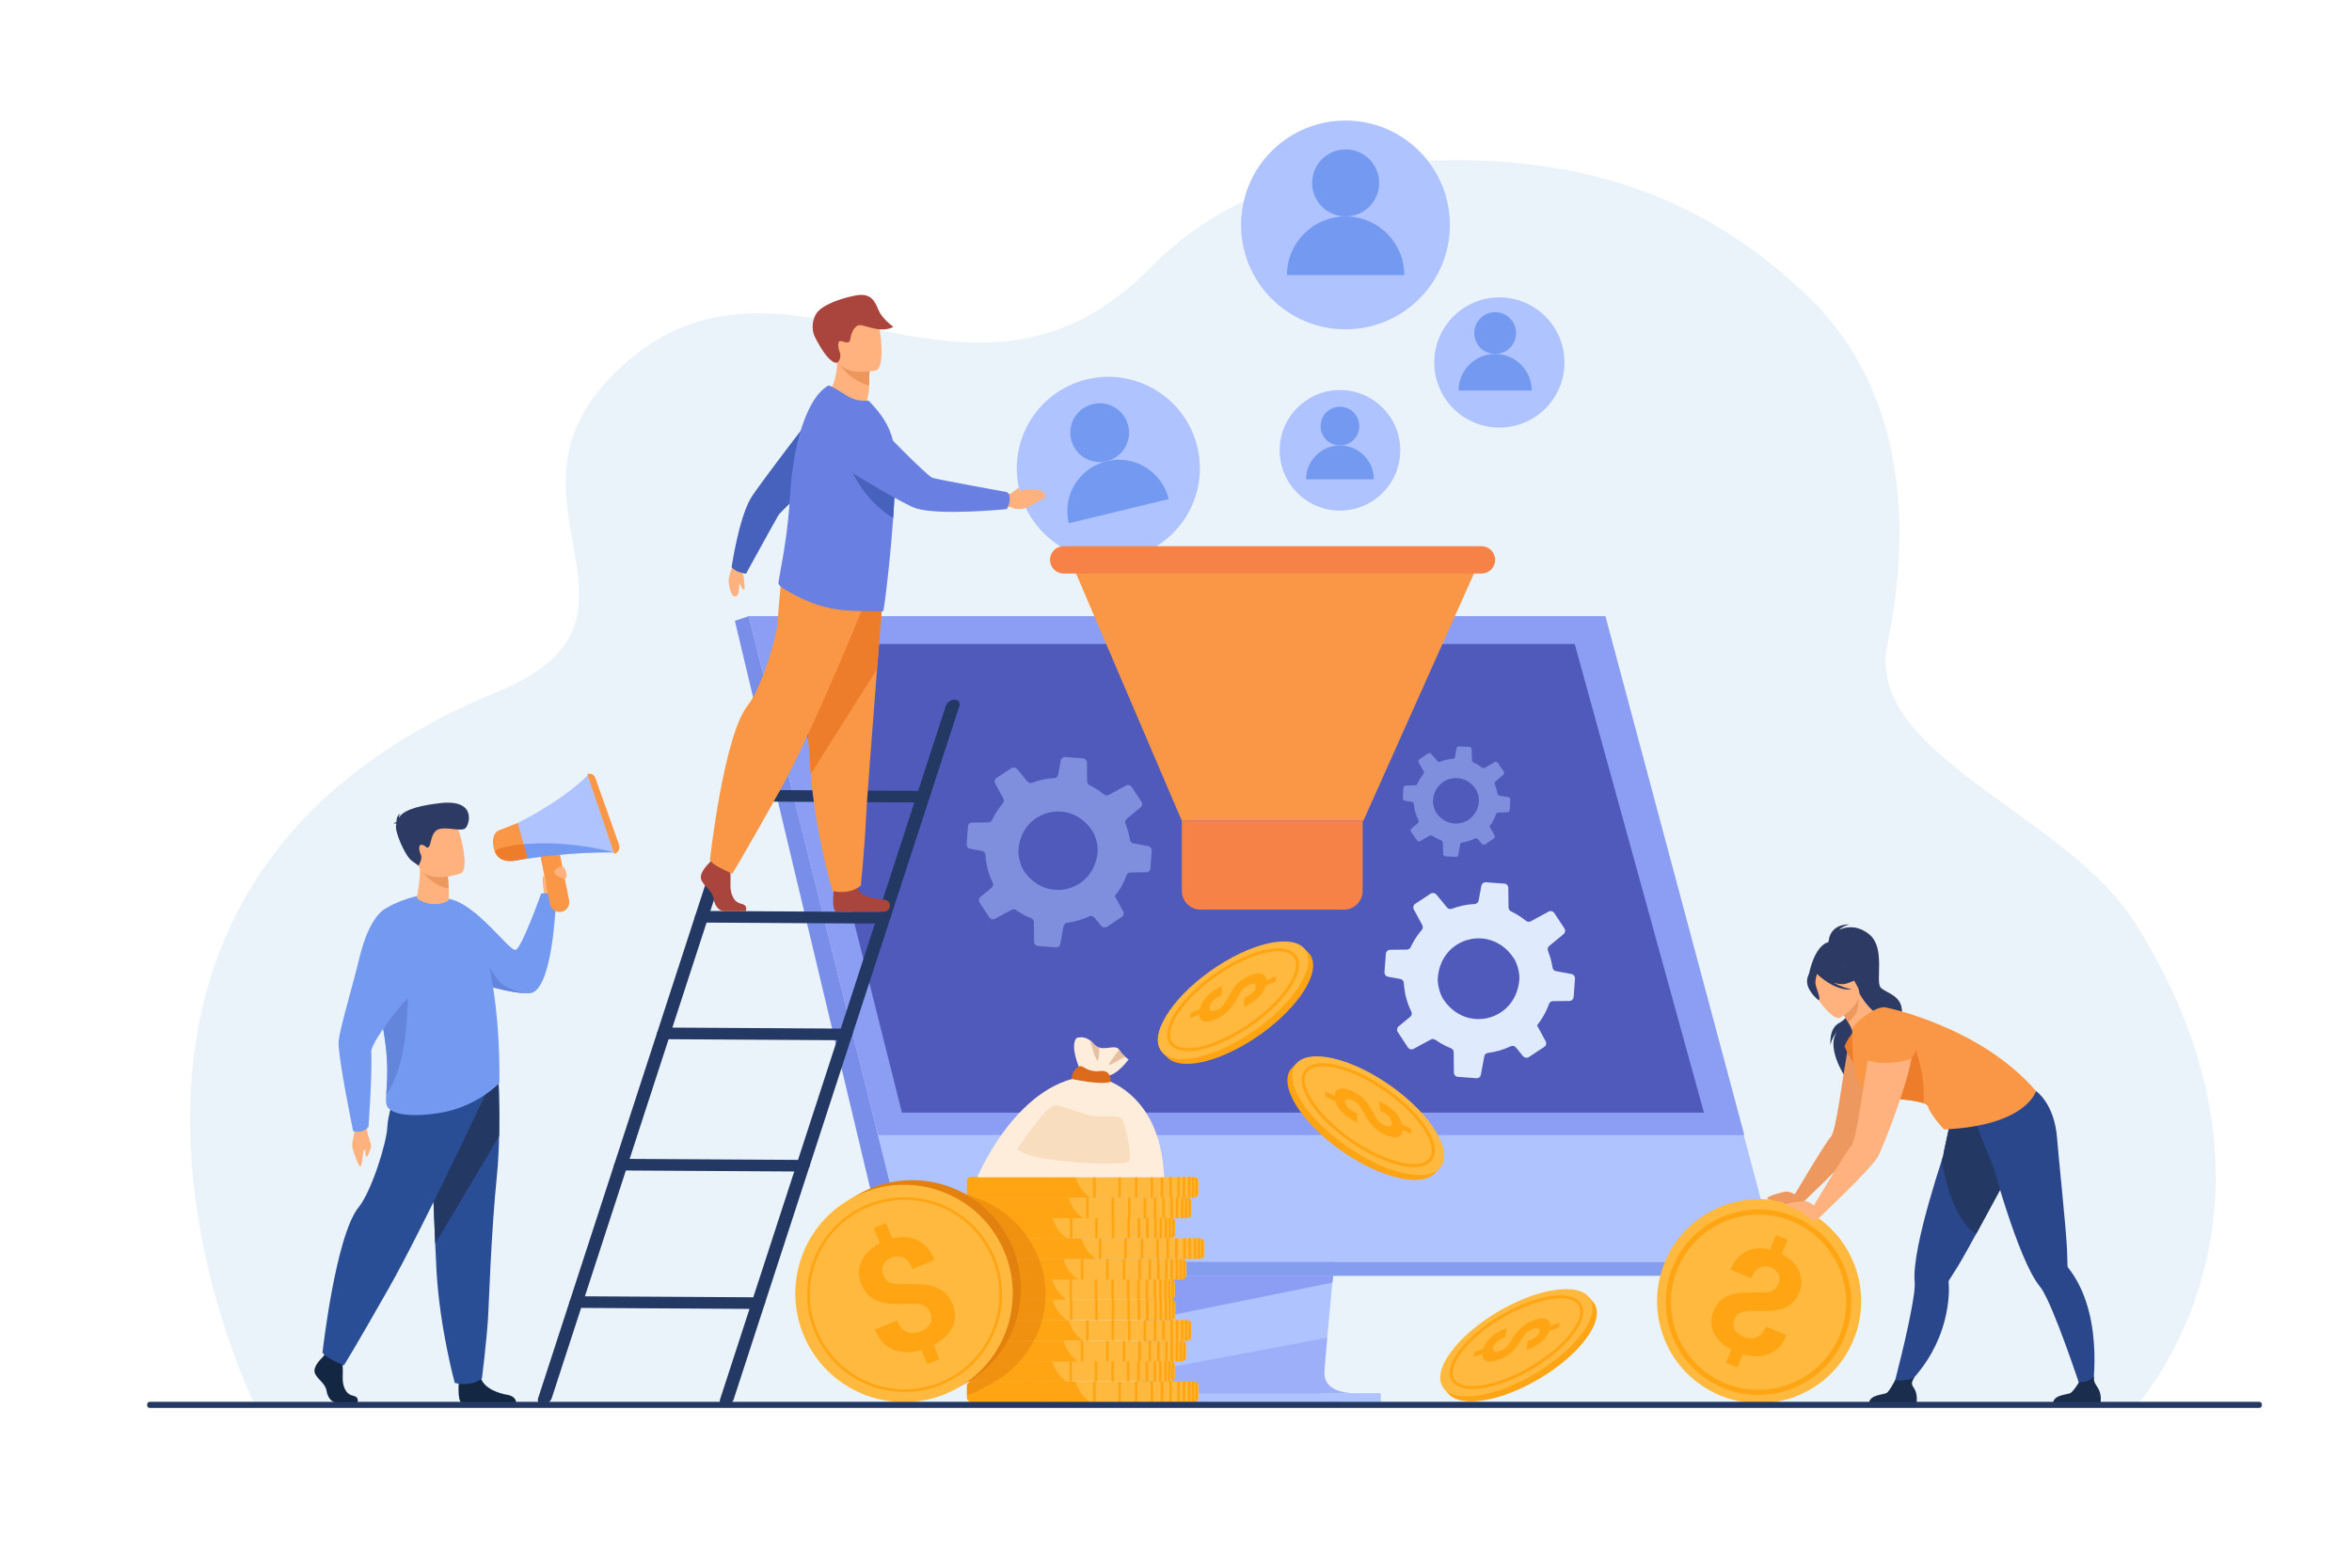 <?xml version="1.0" encoding="utf-8"?>
<!-- Generator: Adobe Illustrator 27.5.0, SVG Export Plug-In . SVG Version: 6.00 Build 0)  -->
<svg version="1.1" id="_x3C_Layer_x3E_" xmlns="http://www.w3.org/2000/svg" xmlns:xlink="http://www.w3.org/1999/xlink" x="0px"
	 y="0px" viewBox="0 0 2760 1840" style="enable-background:new 0 0 2760 1840;" xml:space="preserve">
<rect style="fill:#FFFFFF;" width="2760" height="1840"/>
<g>
	<path style="fill:#EBF3FA;" d="M2508.275,1649.083c-134.201,0-1952.543,2.903-2031.67-0.677c0,0-138.424,1.788-177.779,0
		c-0.747-1.744-296.323-597.865,284.713-836.411c209.365-85.957-11.438-221.612,133.896-370.218
		c167.025-170.772,349.304,18.144,535.031-59.295c32.816-13.669,65.745-35.671,98.709-69.434
		c18.555-18.985,38.891-35.589,60.66-49.926c3.337-2.206,6.71-4.361,10.115-6.454c13.037-8.015,26.551-15.26,40.474-21.776
		c9.351-4.372,18.876-8.415,28.583-12.13h0.009c15.399-5.9,31.217-10.991,47.372-15.291c22.943-6.117,46.565-10.663,70.655-13.741
		c10.507-1.354,21.102-2.411,31.773-3.212c207.523-15.465,358.917,38.393,484.253,160.8
		c71.736,70.062,132.486,198.366,89.762,404.518c-27.119,130.853,210.342,198.301,292.091,329.583
		C2714.767,1419.202,2510.16,1644.731,2508.275,1649.083z"/>
	<g>
		<path style="fill:#798EE8;" d="M1387.111,1036.144l-48.327,574.62c0,0-5.063,34.832,20.846,34.894
			c42.601,0.103,212.036,0,212.036,0s-32.063-7.25-31.674-23.564c0.457-19.229,56.483-591.388,56.483-591.388L1387.111,1036.144z"/>
		<path style="fill:#AEC3FF;" d="M1587.616,1635.213c-8.378,0.025-172.413,0.303-213.899-0.23
			c-18.08-0.225-21.25-16.074-21.399-26.334c-0.075-4.917,0.549-8.553,0.549-8.553l1.256-14.936l3.203-38.065l2.83-33.631
			l3.635-43.217l3.063-36.477l34.338-408.307l209.366-5.434c0,0-23.596,239.444-40.286,413.74
			c-1.864,19.42-3.636,38.041-5.276,55.423c-0.532,5.55-1.039,10.975-1.539,16.258c-1.548,16.491-2.962,31.635-4.193,45.005
			c-0.648,7.048-1.248,13.596-1.789,19.595c-2.13,23.505-3.378,38.516-3.395,41.369c-0.009,1.664,0.134,3.212,0.408,4.65
			C1557.923,1634.384,1584.472,1635.213,1587.616,1635.213z"/>
		<polygon style="fill:#AEC3FF;" points="878.655,723.208 996.373,1196.05 1012.49,1260.807 1067.316,1481.042 2085.903,1481.042 
			1883.822,723.208 		"/>
		<polygon style="fill:#798EE8;" points="878.654,723.207 862.34,728.646 1045.627,1497.492 1067.317,1481.045 		"/>
		<polygon style="fill:#849DEF;" points="1045.627,1497.492 2057.945,1497.492 2085.899,1481.045 1067.317,1481.045 		"/>
		
			<rect x="1401.123" y="1635.213" transform="matrix(-1 -1.224647e-16 1.224647e-16 -1 3021.428 3280.842)" style="fill:#AEC3FF;" width="219.182" height="10.416"/>
		<polygon style="fill:#8C9DF4;" points="1564.587,1497.488 1563.455,1505.451 1357.325,1547.095 1360.155,1513.464 
			1361.503,1497.488 		"/>
		<path style="opacity:0.5;fill:#8C9DF4;" d="M1587.616,1635.213c-8.378,0.025-172.413,0.303-213.899-0.23
			c-18.08-0.225-21.25-16.074-21.399-26.334l205.155-38.598c-2.13,23.505-3.378,38.516-3.395,41.369
			c-0.009,1.664,0.134,3.212,0.408,4.65C1557.923,1634.384,1584.472,1635.213,1587.616,1635.213z"/>
		<polygon style="fill:#8C9DF4;" points="878.654,723.207 1883.821,723.207 2046.911,1332.268 1030.279,1332.268 		"/>
		<polygon style="fill:#505ABA;" points="1999.502,1305.874 1058.36,1305.874 1024.729,1171.897 1011.717,1120.06 
			1006.412,1098.921 971.844,961.234 970.059,954.066 951.782,881.289 943.606,848.726 936.637,820.945 930.943,798.292 
			920.285,755.837 1847.867,755.837 1859.572,798.292 1865.814,820.945 1873.472,848.726 1882.445,881.289 1941.592,1095.82 
			1941.592,1095.83 1946.597,1114.007 1948.93,1122.442 1989.761,1270.549 		"/>
	</g>
	<g>
		<path style="fill:#FFA412;" d="M1538.935,1123.216c-0.669-1.432-1.499-2.735-2.469-3.919l0.001-0.001l-0.011-0.011
			c-0.721-0.879-1.523-1.689-2.4-2.433l-3.622-3.672l-0.953,0.702c-18.543-9.078-56.837,0.545-95.574,25.835
			c-46.817,30.564-76.872,72.651-68.204,95.019l-1.32,0.975l5.207,5.189c0.248,0.263,0.505,0.518,0.77,0.767l0.147,0.147
			l0.045,0.031c1.318,1.207,2.825,2.251,4.503,3.134l0.026,0.018l0.004-0.003c18.306,9.593,57.01,0.043,96.17-25.523
			C1518.946,1188.334,1549.248,1145.239,1538.935,1123.216z"/>
		<path style="fill:#FFB93E;" d="M1428.337,1134.148c47.692-31.138,94.715-38.525,105.028-16.502
			c10.313,22.023-19.988,65.118-67.681,96.255c-47.692,31.136-94.716,38.524-105.028,16.501
			C1350.343,1208.379,1380.645,1165.284,1428.337,1134.148z"/>
		<g>
			<path style="fill:#FFA412;" d="M1394.095,1233.698c-3.87,0.001-7.395-0.435-10.497-1.327c-5.947-1.714-10.074-5.007-12.266-9.784
				c-4.301-9.377-0.318-23.3,11.216-39.204c11.269-15.538,28.469-31.295,48.433-44.367l0,0
				c30.66-20.077,61.843-29.774,79.443-24.705c5.946,1.714,10.074,5.006,12.266,9.784c4.301,9.377,0.317,23.3-11.217,39.203
				c-11.268,15.538-28.469,31.295-48.432,44.368C1437.787,1224.203,1412.175,1233.698,1394.095,1233.698z M1500.039,1116.494
				c-17.294,0-42.694,9.438-67.142,25.447c-19.617,12.847-36.492,28.293-47.517,43.496c-10.604,14.622-14.566,27.63-10.869,35.69
				c1.747,3.811,5.131,6.462,10.055,7.881c2.757,0.793,5.922,1.18,9.415,1.18c17.294,0.001,42.694-9.44,67.143-25.449
				c19.617-12.846,36.492-28.293,47.517-43.495c10.604-14.622,14.565-27.631,10.869-35.69c-1.748-3.811-5.131-6.463-10.055-7.88
				C1506.698,1116.879,1503.532,1116.494,1500.039,1116.494z"/>
		</g>
		<g>
			<path style="fill:#FFA412;" d="M1427.796,1185.375c1.473-0.646,2.782-1.355,3.931-2.126c1.149-0.771,2.209-1.672,3.182-2.702
				c0.973-1.031,1.893-2.216,2.761-3.552c0.867-1.336,1.738-2.884,2.614-4.646c1.536-3.044,3.113-5.888,4.728-8.53
				c1.615-2.643,3.422-5.091,5.42-7.346c1.997-2.256,4.277-4.327,6.843-6.216c2.566-1.889,5.566-3.587,9.002-5.096
				c2.979-1.31,5.662-2.149,8.047-2.521c2.384-0.371,4.424-0.3,6.12,0.211c1.695,0.513,3.024,1.434,3.986,2.764
				c0.962,1.329,1.491,3.061,1.586,5.194l11.251-4.943l-0.586,6.059l-11.41,5.012c-0.63,2.355-1.681,4.702-3.147,7.038
				c-1.468,2.337-3.297,4.578-5.483,6.724c-2.189,2.146-4.727,4.173-7.612,6.081c-2.887,1.908-6.083,3.633-9.587,5.172l1.06-10.942
				c4.206-1.848,7.412-3.854,9.62-6.021c2.204-2.165,3.411-4.296,3.614-6.391c0.109-1.136-0.032-2.012-0.427-2.623
				c-0.393-0.612-0.977-1.003-1.749-1.172c-0.772-0.168-1.707-0.132-2.805,0.109c-1.097,0.239-2.294,0.645-3.591,1.215
				s-2.483,1.212-3.559,1.926c-1.076,0.714-2.091,1.577-3.045,2.588c-0.953,1.012-1.874,2.201-2.762,3.57
				c-0.889,1.369-1.826,2.995-2.814,4.879c-1.604,3.049-3.222,5.893-4.854,8.531c-1.631,2.639-3.455,5.088-5.469,7.351
				c-2.015,2.263-4.306,4.339-6.871,6.228c-2.565,1.888-5.549,3.579-8.948,5.072c-3.084,1.354-5.819,2.212-8.202,2.57
				c-2.384,0.358-4.406,0.273-6.066-0.254s-2.945-1.479-3.852-2.857c-0.907-1.378-1.407-3.134-1.504-5.267l-10.462,4.596
				l0.583-6.021l10.41-4.573c0.519-2.233,1.398-4.56,2.639-6.978c1.242-2.418,2.926-4.818,5.053-7.204
				c2.127-2.384,4.741-4.692,7.845-6.926c3.103-2.233,6.757-4.273,10.963-6.121l-1.061,10.942c-2.488,1.094-4.588,2.239-6.298,3.438
				c-1.71,1.197-3.104,2.408-4.178,3.63c-1.074,1.221-1.862,2.419-2.361,3.593c-0.5,1.174-0.8,2.278-0.899,3.313
				c-0.114,1.186,0.011,2.128,0.38,2.823c0.369,0.696,0.927,1.17,1.675,1.422s1.659,0.287,2.734,0.104
				C1425.313,1186.32,1426.499,1185.944,1427.796,1185.375z"/>
		</g>
	</g>
	<g>
		<path style="fill:#FFA412;" d="M1872.592,1533.311c-0.547-1.441-1.258-2.771-2.115-3.993l0.001-0.001l-0.01-0.011
			c-0.637-0.907-1.357-1.753-2.156-2.541l-3.255-3.837l-0.979,0.614c-17.372-10.185-55.322-3.625-94.848,18.142
			c-47.77,26.309-80.078,65.046-73.281,87.436l-1.356,0.852l4.685,5.428c0.224,0.272,0.453,0.54,0.693,0.802l0.132,0.153
			l0.042,0.034c1.194,1.271,2.583,2.396,4.151,3.378l0.024,0.02l0.003-0.003c17.104,10.667,55.447,4.208,95.405-17.797
			C1848.392,1595.186,1881.014,1555.484,1872.592,1533.311z"/>
		<path style="fill:#FFB93E;" d="M1764.221,1535.86c48.664-26.8,94.939-30.549,103.361-8.375
			c8.422,22.176-24.201,61.877-72.864,88.675c-48.663,26.8-94.939,30.549-103.36,8.375
			C1682.936,1602.36,1715.558,1562.659,1764.221,1535.86z"/>
		<g>
			<path style="fill:#FFA412;" d="M1723.64,1630.185c-3.765-0.282-7.16-0.964-10.112-2.06c-5.66-2.101-9.434-5.604-11.215-10.413
				c-3.498-9.434,1.394-22.684,13.774-37.31c12.096-14.29,29.977-28.358,50.35-39.614l0,0
				c31.288-17.287,62.327-24.439,79.074-18.224c5.66,2.102,9.434,5.605,11.217,10.413c3.497,9.435-1.395,22.686-13.776,37.312
				c-12.095,14.29-29.977,28.358-50.35,39.614C1766.83,1624.143,1741.225,1631.506,1723.64,1630.185z M1835.253,1523.929
				c-16.822-1.264-42.217,6.062-67.167,19.846c-20.019,11.061-37.561,24.852-49.395,38.832
				c-11.384,13.447-16.187,25.811-13.181,33.92c1.423,3.835,4.519,6.66,9.204,8.4c2.623,0.973,5.674,1.58,9.071,1.835
				c16.82,1.266,42.217-6.061,67.166-19.845c20.019-11.062,37.562-24.853,49.396-38.833c11.383-13.446,16.187-25.81,13.18-33.919
				c-1.422-3.835-4.518-6.661-9.204-8.4C1841.701,1524.79,1838.649,1524.184,1835.253,1523.929z"/>
		</g>
		<g>
			<path style="fill:#FFA412;" d="M1759.951,1585.646c1.479-0.521,2.805-1.115,3.979-1.78c1.173-0.666,2.271-1.464,3.291-2.396
				c1.021-0.933,2.003-2.017,2.945-3.252c0.941-1.236,1.902-2.679,2.883-4.329c1.717-2.848,3.458-5.498,5.222-7.951
				c1.765-2.452,3.699-4.702,5.808-6.75c2.107-2.047,4.478-3.896,7.11-5.544c2.634-1.649,5.677-3.082,9.128-4.299
				c2.993-1.055,5.663-1.677,8.011-1.863c2.346-0.187,4.325,0.031,5.938,0.653c1.611,0.621,2.836,1.614,3.675,2.979
				c0.839,1.363,1.227,3.086,1.163,5.167l11.305-3.984l-1.014,5.85l-11.463,4.04c-0.787,2.246-1.979,4.451-3.576,6.616
				c-1.6,2.166-3.541,4.212-5.826,6.139s-4.901,3.713-7.848,5.358c-2.947,1.645-6.182,3.089-9.703,4.33l1.83-10.565
				c4.227-1.49,7.492-3.208,9.797-5.152c2.304-1.945,3.632-3.93,3.982-5.953c0.189-1.097,0.116-1.957-0.223-2.581
				c-0.337-0.626-0.877-1.047-1.614-1.268c-0.74-0.22-1.651-0.254-2.737-0.1c-1.084,0.153-2.278,0.46-3.582,0.92
				c-1.303,0.459-2.504,0.997-3.602,1.612c-1.099,0.616-2.148,1.381-3.15,2.296c-1.002,0.913-1.984,2.003-2.947,3.269
				c-0.964,1.268-1.994,2.781-3.094,4.541c-1.783,2.849-3.564,5.497-5.344,7.943c-1.78,2.446-3.732,4.696-5.856,6.75
				c-2.126,2.054-4.506,3.904-7.138,5.554c-2.635,1.649-5.66,3.076-9.076,4.28c-3.098,1.093-5.821,1.727-8.164,1.9
				c-2.346,0.174-4.307-0.056-5.883-0.69c-1.576-0.634-2.756-1.653-3.537-3.061c-0.781-1.406-1.14-3.151-1.077-5.232l-10.513,3.706
				l1.008-5.813l10.459-3.688c0.668-2.135,1.693-4.332,3.076-6.594c1.385-2.262,3.198-4.474,5.442-6.638
				c2.242-2.163,4.954-4.218,8.135-6.163s6.885-3.663,11.11-5.152l-1.831,10.565c-2.5,0.881-4.626,1.843-6.376,2.883
				c-1.751,1.04-3.194,2.116-4.329,3.226c-1.135,1.108-1.988,2.217-2.56,3.321c-0.572,1.106-0.944,2.158-1.117,3.158
				c-0.198,1.146-0.144,2.069,0.163,2.773c0.309,0.704,0.817,1.206,1.525,1.505c0.709,0.3,1.593,0.399,2.651,0.301
				C1757.467,1586.385,1758.647,1586.106,1759.951,1585.646z"/>
		</g>
	</g>
	<g>
		<path style="fill:#FFA412;" d="M1512.748,1258.227c0.677-1.444,1.514-2.762,2.493-3.957h-0.001l0.011-0.012
			c0.728-0.887,1.538-1.705,2.423-2.456l3.658-3.708l0.963,0.71c18.723-9.167,57.389,0.549,96.501,26.085
			c47.271,30.861,77.616,73.355,68.864,95.94l1.335,0.984l-5.258,5.239c-0.251,0.265-0.51,0.522-0.777,0.773l-0.148,0.148
			l-0.046,0.033c-1.332,1.219-2.853,2.272-4.547,3.163l-0.027,0.019l-0.004-0.003c-18.482,9.686-57.562,0.043-97.102-25.771
			C1532.931,1323.977,1502.335,1280.464,1512.748,1258.227z"/>
		<path style="fill:#FFB93E;" d="M1624.419,1269.265c-48.155-31.438-95.634-38.898-106.047-16.661
			c-10.414,22.236,20.182,65.749,68.337,97.188c48.154,31.439,95.633,38.898,106.047,16.661
			C1703.17,1344.216,1672.573,1300.703,1624.419,1269.265z"/>
		<g>
			<path style="fill:#FFA412;" d="M1589.378,1343.496c-20.157-13.199-37.524-29.109-48.901-44.799
				c-11.646-16.058-15.668-30.115-11.325-39.583c2.212-4.824,6.38-8.148,12.385-9.879c17.771-5.118,49.255,4.673,80.213,24.944l0,0
				c20.158,13.199,37.524,29.109,48.902,44.799c11.646,16.058,15.667,30.115,11.325,39.582c-2.213,4.824-6.38,8.148-12.384,9.879
				c-3.134,0.903-6.69,1.343-10.599,1.342C1640.737,1369.78,1614.878,1360.193,1589.378,1343.496z M1542.514,1252.631
				c-4.972,1.432-8.388,4.109-10.152,7.956c-3.732,8.138,0.268,21.273,10.975,36.037c11.132,15.35,28.171,30.946,47.978,43.917
				c24.686,16.164,50.332,25.697,67.794,25.695c3.526,0,6.724-0.39,9.507-1.19c4.972-1.434,8.387-4.11,10.152-7.958
				c3.731-8.138-0.268-21.273-10.975-36.036c-11.133-15.35-28.171-30.946-47.978-43.917c-24.686-16.164-50.331-25.695-67.794-25.695
				C1548.494,1251.439,1545.297,1251.828,1542.514,1252.631z"/>
		</g>
		<g>
			<path style="fill:#FFA412;" d="M1628.557,1322.127c1.085,0.185,2.005,0.149,2.76-0.104c0.756-0.255,1.318-0.733,1.69-1.436
				c0.373-0.703,0.501-1.653,0.385-2.852c-0.102-1.045-0.403-2.159-0.908-3.346c-0.504-1.185-1.299-2.395-2.385-3.628
				c-1.084-1.233-2.491-2.455-4.218-3.664c-1.726-1.211-3.847-2.367-6.359-3.471l-1.07-11.05c4.247,1.866,7.938,3.927,11.069,6.181
				c3.133,2.255,5.773,4.587,7.921,6.993c2.147,2.408,3.848,4.833,5.101,7.275c1.254,2.44,2.143,4.789,2.665,7.044l10.511,4.618
				l0.59,6.079l-10.564-4.641c-0.097,2.153-0.603,3.926-1.519,5.318c-0.915,1.391-2.211,2.353-3.889,2.885
				c-1.676,0.532-3.717,0.618-6.125,0.256c-2.406-0.361-5.168-1.228-8.281-2.595c-3.434-1.509-6.445-3.216-9.036-5.123
				c-2.59-1.906-4.902-4.002-6.938-6.286c-2.033-2.285-3.874-4.759-5.521-7.423c-1.647-2.663-3.281-5.535-4.901-8.613
				c-0.997-1.902-1.944-3.545-2.841-4.927c-0.896-1.383-1.825-2.584-2.788-3.604c-0.964-1.021-1.988-1.893-3.075-2.613
				c-1.085-0.722-2.283-1.369-3.593-1.944c-1.309-0.576-2.519-0.984-3.626-1.227c-1.108-0.244-2.052-0.279-2.833-0.11
				c-0.778,0.171-1.368,0.564-1.765,1.184c-0.397,0.618-0.542,1.5-0.431,2.647c0.205,2.115,1.423,4.267,3.65,6.453
				c2.228,2.188,5.466,4.213,9.712,6.078l1.07,11.049c-3.538-1.554-6.765-3.295-9.681-5.223c-2.913-1.927-5.475-3.974-7.685-6.14
				s-4.055-4.429-5.537-6.787c-1.481-2.359-2.542-4.729-3.18-7.107l-11.519-5.061l-0.594-6.117l11.361,4.99
				c0.095-2.153,0.631-3.901,1.601-5.244c0.972-1.343,2.313-2.272,4.025-2.789s3.772-0.588,6.18-0.213
				c2.409,0.373,5.117,1.223,8.125,2.544c3.469,1.523,6.498,3.239,9.089,5.146s4.894,3.998,6.91,6.275
				c2.017,2.276,3.84,4.748,5.472,7.418c1.63,2.668,3.222,5.539,4.773,8.612c0.884,1.779,1.764,3.344,2.64,4.692
				s1.806,2.544,2.787,3.586c0.982,1.04,2.053,1.95,3.213,2.729c1.16,0.777,2.482,1.493,3.969,2.146
				C1626.275,1321.563,1627.471,1321.943,1628.557,1322.127z"/>
		</g>
	</g>
	<g>
		<g>
			<g>
				<g>
					<path style="fill:#FFB93E;" d="M1406.594,1626.717v13.675c0,1.085-0.396,2.098-1.077,2.94c-0.713,0.883-1.742,1.579-2.94,1.969
						c-0.373,0.13-0.754,0.219-1.15,0.275c-0.364,0.057-0.729,0.081-1.11,0.081h-259.337c-3.135,0-5.752-1.952-6.214-4.479
						c-0.023-0.171-0.049-0.341-0.056-0.52c0-0.089-0.01-0.178-0.01-0.267v-13.675c0-0.09,0.01-0.18,0.01-0.269
						c0.007-0.178,0.032-0.349,0.056-0.519c0.462-2.526,3.079-4.48,6.214-4.48h259.337c0.381,0,0.746,0.024,1.11,0.081
						c0.396,0.058,0.777,0.155,1.15,0.276c1.198,0.389,2.228,1.086,2.94,1.969
						C1406.197,1624.617,1406.594,1625.63,1406.594,1626.717z"/>
					<path style="fill:#FFA412;" d="M1279.247,1645.657h-138.941c-2.574,0-4.743-1.663-5.39-3.9
						c-0.062-0.189-0.115-0.382-0.151-0.579c-0.023-0.171-0.049-0.341-0.056-0.52c0-0.089-0.01-0.178-0.01-0.267v-13.675
						c0-0.09,0.01-0.18,0.01-0.269c0.007-0.178,0.032-0.349,0.056-0.519c0.036-0.197,0.09-0.39,0.151-0.58
						c0.646-2.236,2.815-3.9,5.39-3.9h121.88C1264.129,1628.58,1268.666,1638.431,1279.247,1645.657z"/>
					<g>
						<rect x="1372.088" y="1621.449" style="fill:#FFA412;" width="2.947" height="24.211"/>
						<rect x="1362.11" y="1621.449" style="fill:#FFA412;" width="2.948" height="24.211"/>
						<rect x="1350.146" y="1621.449" style="fill:#FFA412;" width="2.947" height="24.211"/>
						<rect x="1331.806" y="1621.449" style="fill:#FFA412;" width="2.948" height="24.211"/>
						<rect x="1312.413" y="1621.449" style="fill:#FFA412;" width="2.948" height="24.211"/>
						<rect x="1282.684" y="1621.449" style="fill:#FFA412;" width="2.946" height="24.211"/>
						<rect x="1254.846" y="1621.449" style="fill:#FFA412;" width="2.947" height="24.211"/>
						<rect x="1229.99" y="1621.449" style="fill:#FFA412;" width="2.946" height="24.211"/>
						<rect x="1381.586" y="1621.449" style="fill:#FFA412;" width="2.946" height="24.211"/>
						<rect x="1387.859" y="1621.449" style="fill:#FFA412;" width="2.948" height="24.211"/>
						<rect x="1393.919" y="1621.449" style="fill:#FFA412;" width="2.946" height="24.211"/>
						<path style="fill:#FFA412;" d="M1401.424,1621.533v24.041c-0.36,0.056-0.728,0.085-1.105,0.085h-1.842v-24.21h1.842
							C1400.696,1621.449,1401.063,1621.478,1401.424,1621.533z"/>
						<path style="fill:#FFA412;" d="M1405.518,1623.775v19.557c-0.715,0.886-1.741,1.582-2.945,1.972v-23.5
							C1403.776,1622.194,1404.803,1622.891,1405.518,1623.775z"/>
					</g>
				</g>
				<g>
					<path style="fill:#FFB93E;" d="M1378.862,1602.509v13.667c0,1.095-0.396,2.106-1.069,2.949
						c-0.178,0.219-0.381,0.429-0.591,0.624c-0.648,0.583-1.45,1.053-2.357,1.345c-0.364,0.121-0.754,0.211-1.151,0.267
						c-0.356,0.057-0.729,0.089-1.101,0.089h-259.346c-3.127,0-5.744-1.96-6.206-4.487c-0.024-0.17-0.049-0.341-0.057-0.511
						c-0.008-0.088-0.008-0.178-0.008-0.275v-13.667c0-0.089,0-0.187,0.008-0.274c0.008-0.171,0.032-0.341,0.057-0.512
						c0.462-2.527,3.079-4.487,6.206-4.487h259.346c0.161,0,0.331,0.008,0.494,0.024c0.064,0,0.121,0.008,0.179,0.016
						c0.007-0.008,0.023-0.008,0.031,0c0.072,0,0.153,0.008,0.235,0.024c0.057,0.008,0.105,0.017,0.161,0.024
						c0.397,0.057,0.787,0.146,1.151,0.267c0.219,0.073,0.43,0.154,0.632,0.243h0.008c0.138,0.064,0.275,0.13,0.405,0.194
						c0.073,0.04,0.153,0.089,0.228,0.13c0.071,0.041,0.146,0.081,0.21,0.13c0.275,0.161,0.526,0.349,0.762,0.559
						c0.081,0.064,0.146,0.138,0.219,0.203c0.048,0.04,0.089,0.081,0.129,0.121c0.024,0.024,0.049,0.049,0.065,0.073l0.057,0.057
						c0.08,0.08,0.162,0.17,0.234,0.268C1378.466,1600.41,1378.862,1601.414,1378.862,1602.509z"/>
					<path style="fill:#FFA412;" d="M1251.516,1621.449h-138.941c-2.574,0-4.738-1.671-5.382-3.909
						c-0.062-0.19-0.114-0.381-0.151-0.578c-0.024-0.17-0.049-0.341-0.057-0.511c-0.008-0.088-0.008-0.178-0.008-0.275v-13.667
						c0-0.089,0-0.187,0.008-0.274c0.008-0.171,0.032-0.341,0.057-0.512c0.037-0.196,0.09-0.388,0.151-0.578
						c0.644-2.238,2.808-3.909,5.382-3.909h121.879c0.049,0.202,0.106,0.396,0.171,0.599
						C1236.657,1604.906,1241.227,1614.426,1251.516,1621.449z"/>
					<g>
						<rect x="1344.359" y="1597.237" style="fill:#FFA412;" width="2.948" height="24.212"/>
						<rect x="1334.383" y="1597.237" style="fill:#FFA412;" width="2.947" height="24.212"/>
						<rect x="1322.417" y="1597.237" style="fill:#FFA412;" width="2.948" height="24.212"/>
						<rect x="1304.078" y="1597.237" style="fill:#FFA412;" width="2.947" height="24.212"/>
						<rect x="1284.685" y="1597.237" style="fill:#FFA412;" width="2.948" height="24.212"/>
						<rect x="1254.955" y="1597.237" style="fill:#FFA412;" width="2.946" height="24.212"/>
						<rect x="1227.117" y="1597.237" style="fill:#FFA412;" width="2.948" height="24.212"/>
						<rect x="1202.261" y="1597.237" style="fill:#FFA412;" width="2.947" height="24.212"/>
						<rect x="1353.857" y="1597.237" style="fill:#FFA412;" width="2.947" height="24.212"/>
						<rect x="1360.131" y="1597.237" style="fill:#FFA412;" width="2.948" height="24.212"/>
						<rect x="1366.19" y="1597.237" style="fill:#FFA412;" width="2.947" height="24.212"/>
						<path style="fill:#FFA412;" d="M1373.696,1597.321v24.042c-0.36,0.056-0.729,0.085-1.106,0.085h-1.842v-24.212h1.842
							C1372.968,1597.236,1373.336,1597.267,1373.696,1597.321z"/>
						<path style="fill:#FFA412;" d="M1377.789,1599.564v19.557c-0.715,0.885-1.741,1.581-2.944,1.971v-23.499
							C1376.048,1597.982,1377.074,1598.679,1377.789,1599.564z"/>
					</g>
				</g>
				<g>
					<path style="fill:#FFB93E;" d="M1392.263,1578.893v13.676c0,1.086-0.397,2.098-1.077,2.94c-0.713,0.884-1.734,1.58-2.941,1.969
						c-0.365,0.122-0.753,0.21-1.15,0.276c-0.356,0.048-0.729,0.08-1.102,0.08h-259.346c-1.036,0-2.024-0.219-2.892-0.599
						c-1.718-0.754-2.981-2.164-3.306-3.825c-0.023-0.113-0.032-0.227-0.048-0.34c-0.009-0.072-0.017-0.153-0.017-0.235
						c-0.008-0.089-0.008-0.178-0.008-0.267v-13.676c0-0.089,0-0.178,0.008-0.267c0.008-0.171,0.024-0.349,0.057-0.511
						c0.462-2.536,3.078-4.488,6.205-4.488h259.346c0.372,0,0.745,0.024,1.102,0.081c0.397,0.057,0.785,0.146,1.15,0.268
						c1.207,0.396,2.229,1.093,2.941,1.977C1391.865,1576.795,1392.263,1577.808,1392.263,1578.893z"/>
					<path style="fill:#FFA412;" d="M1264.916,1597.834h-138.942c-0.931,0-1.806-0.219-2.575-0.599
						c-1.539-0.754-2.666-2.164-2.949-3.825c-0.023-0.113-0.032-0.227-0.048-0.34c-0.009-0.072-0.017-0.153-0.017-0.235
						c-0.008-0.089-0.008-0.178-0.008-0.267v-13.676c0-0.089,0-0.178,0.008-0.267c0.008-0.171,0.024-0.349,0.057-0.511
						c0.035-0.192,0.086-0.38,0.146-0.564c0.633-2.252,2.807-3.924,5.387-3.924h121.88c1.896,6.927,6.237,16.445,16.211,23.608
						C1264.341,1597.438,1264.623,1597.64,1264.916,1597.834z"/>
					<g>
						<rect x="1357.76" y="1573.624" style="fill:#FFA412;" width="2.947" height="24.211"/>
						<rect x="1347.782" y="1573.624" style="fill:#FFA412;" width="2.947" height="24.211"/>
						<rect x="1335.817" y="1573.624" style="fill:#FFA412;" width="2.948" height="24.211"/>
						<rect x="1317.478" y="1573.624" style="fill:#FFA412;" width="2.948" height="24.211"/>
						<rect x="1298.085" y="1573.624" style="fill:#FFA412;" width="2.948" height="24.211"/>
						<rect x="1268.354" y="1573.624" style="fill:#FFA412;" width="2.947" height="24.211"/>
						<rect x="1240.518" y="1573.624" style="fill:#FFA412;" width="2.947" height="24.211"/>
						<rect x="1215.66" y="1573.624" style="fill:#FFA412;" width="2.948" height="24.211"/>
						<rect x="1367.257" y="1573.624" style="fill:#FFA412;" width="2.947" height="24.211"/>
						<rect x="1373.531" y="1573.624" style="fill:#FFA412;" width="2.947" height="24.211"/>
						<rect x="1379.59" y="1573.624" style="fill:#FFA412;" width="2.947" height="24.211"/>
						<path style="fill:#FFA412;" d="M1387.096,1573.708v24.042c-0.36,0.055-0.729,0.084-1.105,0.084h-1.842v-24.211h1.842
							C1386.367,1573.623,1386.735,1573.652,1387.096,1573.708z"/>
						<path style="fill:#FFA412;" d="M1391.189,1575.951v19.556c-0.716,0.886-1.741,1.582-2.945,1.972v-23.5
							C1389.448,1574.369,1390.474,1575.065,1391.189,1575.951z"/>
					</g>
				</g>
				<g>
					<path style="fill:#FFB93E;" d="M1398.477,1554.686v13.667c0,1.094-0.397,2.099-1.077,2.941
						c-0.089,0.112-0.188,0.219-0.284,0.324c-0.494,0.526-1.102,0.972-1.79,1.304c-0.275,0.13-0.567,0.251-0.867,0.349
						c-0.372,0.122-0.753,0.211-1.15,0.268c-0.178,0.024-0.356,0.048-0.543,0.064s-0.381,0.024-0.566,0.024h-259.337
						c-3.136,0-5.753-1.961-6.215-4.488c-0.023-0.17-0.048-0.34-0.057-0.51v-14.219c0.162-2.567,2.528-4.658,5.525-4.958
						c0.243-0.024,0.494-0.041,0.746-0.041h259.337c0.186,0,0.38,0.009,0.566,0.025c0.187,0.016,0.365,0.031,0.543,0.064
						c0.397,0.057,0.778,0.146,1.15,0.267c1.199,0.39,2.228,1.087,2.941,1.969
						C1398.079,1552.579,1398.477,1553.592,1398.477,1554.686z"/>
					<path style="fill:#FFA412;" d="M1271.129,1573.627h-138.94c-2.574,0-4.745-1.67-5.39-3.908
						c-0.063-0.189-0.116-0.383-0.152-0.58c-0.023-0.17-0.048-0.34-0.057-0.51v-14.219c0.146-2.561,2.261-4.658,4.935-4.958
						c0.219-0.024,0.437-0.041,0.664-0.041h121.88c0,0.017,0.007,0.025,0.007,0.041
						C1256.028,1556.573,1260.565,1566.408,1271.129,1573.627z"/>
					<g>
						<rect x="1363.972" y="1549.413" style="fill:#FFA412;" width="2.947" height="24.21"/>
						<rect x="1353.994" y="1549.413" style="fill:#FFA412;" width="2.947" height="24.21"/>
						<rect x="1342.03" y="1549.413" style="fill:#FFA412;" width="2.947" height="24.21"/>
						<rect x="1323.689" y="1549.413" style="fill:#FFA412;" width="2.948" height="24.21"/>
						<rect x="1304.297" y="1549.413" style="fill:#FFA412;" width="2.947" height="24.21"/>
						<rect x="1274.566" y="1549.413" style="fill:#FFA412;" width="2.947" height="24.21"/>
						<rect x="1246.729" y="1549.413" style="fill:#FFA412;" width="2.946" height="24.21"/>
						<rect x="1221.873" y="1549.413" style="fill:#FFA412;" width="2.947" height="24.21"/>
						<rect x="1373.469" y="1549.413" style="fill:#FFA412;" width="2.947" height="24.21"/>
						<rect x="1379.743" y="1549.413" style="fill:#FFA412;" width="2.947" height="24.21"/>
						<rect x="1385.802" y="1549.413" style="fill:#FFA412;" width="2.947" height="24.21"/>
						<path style="fill:#FFA412;" d="M1393.308,1549.496v24.042c-0.36,0.056-0.728,0.084-1.106,0.084h-1.842v-24.211h1.842
							C1392.58,1549.411,1392.947,1549.44,1393.308,1549.496z"/>
						<path style="fill:#FFA412;" d="M1397.401,1551.739v19.556c-0.715,0.887-1.741,1.582-2.945,1.973v-23.501
							C1395.66,1550.157,1396.687,1550.854,1397.401,1551.739z"/>
					</g>
				</g>
				<g>
					<path style="fill:#FFB93E;" d="M1379.405,1530.511v13.667c0,1.094-0.388,2.099-1.069,2.94
						c-0.713,0.892-1.741,1.589-2.948,1.978c-0.365,0.121-0.754,0.21-1.144,0.267c-0.121,0.024-0.242,0.041-0.364,0.049h-0.049
						c-0.064,0.009-0.129,0.017-0.193,0.017c-0.057,0.009-0.105,0.009-0.17,0.016c-0.114,0-0.22,0.009-0.333,0.009h-259.336
						c-3.346,0-6.101-2.228-6.271-4.999c-0.008-0.089-0.008-0.179-0.008-0.275v-13.667c0-0.089,0-0.186,0.008-0.275
						c0-0.073,0.008-0.146,0.016-0.219c0.252-2.229,2.18-4.075,4.707-4.61c0.057-0.016,0.122-0.032,0.187-0.04
						c0.438-0.081,0.892-0.129,1.362-0.129h259.336c0.195,0,0.373,0.008,0.559,0.024c0.081,0.008,0.163,0.016,0.236,0.023
						c0.008,0,0.008,0,0.015,0h0.009c0.098,0.009,0.194,0.024,0.291,0.041c0.39,0.057,0.778,0.146,1.144,0.268
						c1.207,0.388,2.235,1.085,2.948,1.977C1379.018,1528.412,1379.405,1529.417,1379.405,1530.511z"/>
					<path style="fill:#FFA412;" d="M1252.058,1549.452h-138.933c-2.988,0-5.443-2.228-5.598-4.999
						c-0.008-0.089-0.008-0.179-0.008-0.275v-13.667c0-0.089,0-0.186,0.008-0.275c0-0.073,0.008-0.146,0.016-0.219
						c0.228-2.284,2.019-4.148,4.351-4.643c0.074-0.024,0.154-0.04,0.235-0.048c0.324-0.057,0.656-0.089,0.996-0.089h121.871
						c0.017,0.064,0.033,0.112,0.049,0.178c1.969,7.097,6.506,16.835,16.957,23.996
						C1252.018,1549.428,1252.042,1549.437,1252.058,1549.452z"/>
					<g>
						<rect x="1344.905" y="1525.239" style="fill:#FFA412;" width="2.947" height="24.212"/>
						<rect x="1334.928" y="1525.239" style="fill:#FFA412;" width="2.947" height="24.212"/>
						<rect x="1322.963" y="1525.239" style="fill:#FFA412;" width="2.947" height="24.212"/>
						<rect x="1304.623" y="1525.239" style="fill:#FFA412;" width="2.947" height="24.212"/>
						<rect x="1285.23" y="1525.239" style="fill:#FFA412;" width="2.947" height="24.212"/>
						<rect x="1255.5" y="1525.239" style="fill:#FFA412;" width="2.947" height="24.212"/>
						<rect x="1227.663" y="1525.239" style="fill:#FFA412;" width="2.946" height="24.212"/>
						<rect x="1202.807" y="1525.239" style="fill:#FFA412;" width="2.947" height="24.212"/>
						<rect x="1354.401" y="1525.239" style="fill:#FFA412;" width="2.948" height="24.212"/>
						<rect x="1360.677" y="1525.239" style="fill:#FFA412;" width="2.946" height="24.212"/>
						<rect x="1366.735" y="1525.239" style="fill:#FFA412;" width="2.947" height="24.212"/>
						<path style="fill:#FFA412;" d="M1374.241,1525.323v24.042c-0.36,0.055-0.728,0.085-1.107,0.085h-1.842v-24.212h1.842
							C1373.514,1525.238,1373.881,1525.269,1374.241,1525.323z"/>
						<path style="fill:#FFA412;" d="M1378.334,1527.566v19.556c-0.715,0.886-1.741,1.582-2.944,1.972v-23.499
							C1376.593,1525.984,1377.619,1526.681,1378.334,1527.566z"/>
					</g>
				</g>
				<g>
					<path style="fill:#FFB93E;" d="M1378.862,1506.474v13.667c0,1.094-0.396,2.099-1.069,2.941
						c-0.178,0.219-0.381,0.429-0.591,0.632c-0.648,0.583-1.45,1.054-2.357,1.345c-0.292,0.097-0.591,0.17-0.892,0.227h-0.009
						c-0.007,0-0.007,0-0.015,0c-0.082,0.017-0.155,0.032-0.236,0.041c-0.356,0.057-0.729,0.089-1.101,0.089h-259.346
						c-0.268,0-0.543-0.017-0.811-0.049c-0.104-0.008-0.21-0.024-0.308-0.04c-2.642-0.405-4.723-2.212-5.096-4.457
						c-0.024-0.153-0.041-0.299-0.049-0.453c-0.008-0.098-0.008-0.186-0.008-0.275v-13.667c0-0.098,0-0.187,0.008-0.275
						c0.008-0.17,0.032-0.341,0.057-0.511c0.462-2.527,3.079-4.488,6.206-4.488h259.346c0.161,0,0.331,0.008,0.494,0.017
						c0.024,0,0.048,0.009,0.064,0.009c0.048,0.007,0.097,0.007,0.146,0.007c0.072,0.009,0.153,0.017,0.235,0.032
						c0.057,0,0.105,0.008,0.161,0.025c0.397,0.057,0.787,0.146,1.151,0.267c0.219,0.073,0.43,0.154,0.632,0.244h0.008
						c0.811,0.355,1.515,0.858,2.074,1.458c0.08,0.089,0.162,0.178,0.234,0.267
						C1378.466,1504.367,1378.862,1505.38,1378.862,1506.474z"/>
					<path style="fill:#FFA412;" d="M1251.516,1525.415h-138.941c-0.104,0-0.219-0.009-0.324-0.009
						c-0.121-0.008-0.242-0.023-0.356-0.032c-2.511-0.3-4.52-2.163-4.86-4.505c-0.024-0.153-0.041-0.299-0.049-0.453
						c-0.008-0.098-0.008-0.186-0.008-0.275v-13.667c0-0.098,0-0.187,0.008-0.275c0.008-0.17,0.032-0.341,0.057-0.511
						c0.037-0.196,0.09-0.388,0.151-0.577c0.644-2.239,2.808-3.911,5.382-3.911h121.879c0.049,0.203,0.106,0.397,0.171,0.601
						c2.017,7.016,6.529,16.43,16.641,23.438C1251.346,1525.302,1251.435,1525.35,1251.516,1525.415z"/>
					<g>
						<rect x="1344.359" y="1501.202" style="fill:#FFA412;" width="2.948" height="24.21"/>
						<rect x="1334.383" y="1501.202" style="fill:#FFA412;" width="2.947" height="24.21"/>
						<rect x="1322.417" y="1501.202" style="fill:#FFA412;" width="2.948" height="24.21"/>
						<rect x="1304.078" y="1501.202" style="fill:#FFA412;" width="2.947" height="24.21"/>
						<rect x="1284.685" y="1501.202" style="fill:#FFA412;" width="2.948" height="24.21"/>
						<rect x="1254.955" y="1501.202" style="fill:#FFA412;" width="2.946" height="24.21"/>
						<rect x="1227.117" y="1501.202" style="fill:#FFA412;" width="2.948" height="24.21"/>
						<rect x="1202.261" y="1501.202" style="fill:#FFA412;" width="2.947" height="24.21"/>
						<rect x="1353.857" y="1501.202" style="fill:#FFA412;" width="2.947" height="24.21"/>
						<rect x="1360.131" y="1501.202" style="fill:#FFA412;" width="2.948" height="24.21"/>
						<rect x="1366.19" y="1501.202" style="fill:#FFA412;" width="2.947" height="24.21"/>
						<path style="fill:#FFA412;" d="M1373.696,1501.285v24.043c-0.36,0.055-0.729,0.084-1.106,0.084h-1.842v-24.211h1.842
							C1372.968,1501.201,1373.336,1501.229,1373.696,1501.285z"/>
						<path style="fill:#FFA412;" d="M1377.789,1503.528v19.556c-0.715,0.886-1.741,1.582-2.944,1.973v-23.501
							C1376.048,1501.947,1377.074,1502.643,1377.789,1503.528z"/>
					</g>
				</g>
				<g>
					<path style="fill:#FFB93E;" d="M1392.263,1482.857v13.667c0,1.095-0.397,2.107-1.077,2.95
						c-0.713,0.882-1.734,1.579-2.941,1.968c-0.365,0.122-0.753,0.211-1.15,0.268c-0.356,0.058-0.729,0.09-1.102,0.09h-259.346
						c-1.036,0-2.024-0.22-2.892-0.601c-1.718-0.753-2.981-2.162-3.306-3.824c-0.023-0.112-0.032-0.226-0.048-0.34
						c-0.009-0.081-0.017-0.154-0.017-0.234c-0.008-0.089-0.008-0.178-0.008-0.276v-13.667c0-0.089,0-0.186,0.008-0.275
						c0.008-0.17,0.024-0.34,0.057-0.511c0.462-2.527,3.078-4.487,6.205-4.487h259.346c0.372,0,0.745,0.032,1.102,0.089
						c0.397,0.057,0.785,0.146,1.15,0.268c1.207,0.388,2.229,1.085,2.941,1.977
						C1391.865,1480.76,1392.263,1481.765,1392.263,1482.857z"/>
					<path style="fill:#FFA412;" d="M1264.916,1501.8h-138.942c-0.931,0-1.806-0.22-2.575-0.601
						c-1.539-0.753-2.666-2.162-2.949-3.824c-0.023-0.112-0.032-0.226-0.048-0.34c-0.009-0.081-0.017-0.154-0.017-0.234
						c-0.008-0.089-0.008-0.178-0.008-0.276v-13.667c0-0.089,0-0.186,0.008-0.275c0.008-0.17,0.024-0.34,0.057-0.511
						c0.035-0.19,0.086-0.377,0.146-0.562c0.633-2.247,2.807-3.926,5.387-3.926h121.88c1.896,6.935,6.237,16.454,16.211,23.615
						C1264.341,1501.402,1264.623,1501.597,1264.916,1501.8z"/>
					<g>
						<rect x="1357.76" y="1477.588" style="fill:#FFA412;" width="2.947" height="24.211"/>
						<rect x="1347.782" y="1477.588" style="fill:#FFA412;" width="2.947" height="24.211"/>
						<rect x="1335.817" y="1477.588" style="fill:#FFA412;" width="2.948" height="24.211"/>
						<rect x="1317.478" y="1477.588" style="fill:#FFA412;" width="2.948" height="24.211"/>
						<rect x="1298.085" y="1477.588" style="fill:#FFA412;" width="2.948" height="24.211"/>
						<rect x="1268.354" y="1477.588" style="fill:#FFA412;" width="2.947" height="24.211"/>
						<rect x="1240.518" y="1477.588" style="fill:#FFA412;" width="2.947" height="24.211"/>
						<rect x="1215.66" y="1477.588" style="fill:#FFA412;" width="2.948" height="24.211"/>
						<rect x="1367.257" y="1477.588" style="fill:#FFA412;" width="2.947" height="24.211"/>
						<rect x="1373.531" y="1477.588" style="fill:#FFA412;" width="2.947" height="24.211"/>
						<rect x="1379.59" y="1477.588" style="fill:#FFA412;" width="2.947" height="24.211"/>
						<path style="fill:#FFA412;" d="M1387.096,1477.672v24.042c-0.36,0.055-0.729,0.085-1.105,0.085h-1.842v-24.211h1.842
							C1386.367,1477.588,1386.735,1477.616,1387.096,1477.672z"/>
						<path style="fill:#FFA412;" d="M1391.189,1479.914v19.557c-0.716,0.886-1.741,1.582-2.945,1.972v-23.5
							C1389.448,1478.333,1390.474,1479.029,1391.189,1479.914z"/>
					</g>
				</g>
				<g>
					<path style="fill:#FFB93E;" d="M1413.456,1458.643v13.676c0,1.085-0.397,2.09-1.069,2.933l-0.008,0.008
						c-0.089,0.113-0.186,0.218-0.284,0.324c-0.397,0.421-0.858,0.785-1.386,1.085c-0.258,0.146-0.534,0.284-0.825,0.397
						c-0.009,0-0.009,0.008-0.009,0.008c-0.138,0.057-0.283,0.113-0.437,0.162c-0.365,0.121-0.754,0.211-1.151,0.268
						c-0.356,0.057-0.729,0.081-1.102,0.081H1147.84c-3.126,0-5.743-1.952-6.205-4.48c-0.032-0.17-0.049-0.34-0.057-0.519
						c-0.008-0.089-0.008-0.178-0.008-0.267v-13.676c0-0.09,0-0.179,0.008-0.268c0.154-2.561,2.52-4.658,5.525-4.958
						c0.242-0.032,0.486-0.041,0.736-0.041h259.346c0.373,0,0.745,0.032,1.102,0.081c0.397,0.065,0.786,0.154,1.151,0.276
						c1.053,0.339,1.96,0.915,2.656,1.644c0.099,0.106,0.195,0.211,0.284,0.324l0.008,0.009
						C1413.059,1456.553,1413.456,1457.557,1413.456,1458.643z"/>
					<path style="fill:#FFA412;" d="M1286.108,1477.584h-138.94c-2.581,0-4.754-1.673-5.388-3.918
						c-0.06-0.185-0.11-0.371-0.146-0.563c-0.032-0.17-0.049-0.34-0.057-0.519c-0.008-0.089-0.008-0.178-0.008-0.267v-13.676
						c0-0.09,0-0.179,0.008-0.268c0.138-2.561,2.252-4.658,4.925-4.958c0.22-0.032,0.438-0.041,0.665-0.041h121.879
						c0,0.009,0.009,0.024,0.009,0.041C1271.007,1460.538,1275.544,1470.374,1286.108,1477.584z"/>
					<g>
						<rect x="1378.954" y="1453.376" style="fill:#FFA412;" width="2.947" height="24.212"/>
						<rect x="1368.977" y="1453.376" style="fill:#FFA412;" width="2.947" height="24.212"/>
						<rect x="1357.012" y="1453.376" style="fill:#FFA412;" width="2.947" height="24.212"/>
						<rect x="1338.672" y="1453.376" style="fill:#FFA412;" width="2.947" height="24.212"/>
						<rect x="1319.279" y="1453.376" style="fill:#FFA412;" width="2.947" height="24.212"/>
						<rect x="1289.549" y="1453.376" style="fill:#FFA412;" width="2.947" height="24.212"/>
						<rect x="1261.712" y="1453.376" style="fill:#FFA412;" width="2.946" height="24.212"/>
						<rect x="1236.854" y="1453.376" style="fill:#FFA412;" width="2.948" height="24.212"/>
						<rect x="1388.451" y="1453.376" style="fill:#FFA412;" width="2.947" height="24.212"/>
						<rect x="1394.726" y="1453.376" style="fill:#FFA412;" width="2.946" height="24.212"/>
						<rect x="1400.783" y="1453.376" style="fill:#FFA412;" width="2.948" height="24.212"/>
						<path style="fill:#FFA412;" d="M1408.29,1453.46v24.042c-0.36,0.056-0.729,0.085-1.106,0.085h-1.842v-24.212h1.842
							C1407.562,1453.375,1407.93,1453.405,1408.29,1453.46z"/>
						<path style="fill:#FFA412;" d="M1412.383,1455.703v19.557c-0.715,0.885-1.74,1.581-2.944,1.972v-23.5
							C1410.643,1454.121,1411.668,1454.817,1412.383,1455.703z"/>
					</g>
				</g>
				<g>
					<path style="fill:#FFB93E;" d="M1379.405,1434.476v13.667c0,1.094-0.388,2.1-1.069,2.941c-0.713,0.891-1.741,1.588-2.948,1.977
						c-0.365,0.122-0.754,0.211-1.144,0.268c-0.121,0.016-0.242,0.032-0.364,0.048h-0.049c-0.081,0.017-0.161,0.017-0.242,0.024
						c-0.049,0-0.097,0.008-0.146,0.008c-0.106,0-0.203,0.009-0.309,0.009h-259.336c-2.253,0-4.237-1.005-5.34-2.512
						c-0.543-0.729-0.874-1.579-0.932-2.487c-0.008-0.098-0.008-0.187-0.008-0.275v-13.667c0-0.097,0-0.187,0.008-0.275
						c0.139-2.243,1.977-4.132,4.448-4.764c0.575-0.153,1.19-0.235,1.823-0.235h259.336c0.113,0,0.219,0.008,0.333,0.008
						c0.057,0,0.113,0.01,0.161,0.017c0.211,0.009,0.414,0.033,0.615,0.065c0.39,0.057,0.778,0.146,1.144,0.267
						c0.186,0.057,0.364,0.122,0.534,0.203h0.008c0.688,0.283,1.305,0.672,1.815,1.142c0.008,0.009,0.016,0.017,0.024,0.033
						c0.023,0.023,0.048,0.04,0.072,0.064c0.178,0.162,0.341,0.34,0.494,0.526
						C1379.018,1432.369,1379.405,1433.382,1379.405,1434.476z"/>
					<path style="fill:#FFA412;" d="M1252.058,1453.417h-138.933c-1.952,0-3.686-0.956-4.683-2.39
						c-0.534-0.763-0.866-1.652-0.915-2.609c-0.008-0.098-0.008-0.187-0.008-0.275v-13.667c0-0.097,0-0.187,0.008-0.275
						c0.139-2.414,2.009-4.407,4.464-4.885c0.364-0.073,0.745-0.114,1.134-0.114h121.871c0.049,0.187,0.105,0.373,0.162,0.56
						c2.018,7.064,6.578,16.575,16.844,23.615C1252.018,1453.385,1252.042,1453.4,1252.058,1453.417z"/>
					<g>
						<rect x="1344.905" y="1429.204" style="fill:#FFA412;" width="2.947" height="24.21"/>
						<rect x="1334.928" y="1429.204" style="fill:#FFA412;" width="2.947" height="24.21"/>
						<rect x="1322.963" y="1429.204" style="fill:#FFA412;" width="2.947" height="24.21"/>
						<rect x="1304.623" y="1429.204" style="fill:#FFA412;" width="2.947" height="24.21"/>
						<rect x="1285.23" y="1429.204" style="fill:#FFA412;" width="2.947" height="24.21"/>
						<rect x="1255.5" y="1429.204" style="fill:#FFA412;" width="2.947" height="24.21"/>
						<rect x="1227.663" y="1429.204" style="fill:#FFA412;" width="2.946" height="24.21"/>
						<rect x="1202.807" y="1429.204" style="fill:#FFA412;" width="2.947" height="24.21"/>
						<rect x="1354.401" y="1429.204" style="fill:#FFA412;" width="2.948" height="24.21"/>
						<rect x="1360.677" y="1429.204" style="fill:#FFA412;" width="2.946" height="24.21"/>
						<rect x="1366.735" y="1429.204" style="fill:#FFA412;" width="2.947" height="24.21"/>
						<path style="fill:#FFA412;" d="M1374.241,1429.287v24.043c-0.36,0.055-0.728,0.084-1.107,0.084h-1.842v-24.211h1.842
							C1373.514,1429.203,1373.881,1429.231,1374.241,1429.287z"/>
						<path style="fill:#FFA412;" d="M1378.334,1431.53v19.556c-0.715,0.886-1.741,1.582-2.944,1.973v-23.501
							C1376.593,1429.948,1377.619,1430.645,1378.334,1431.53z"/>
					</g>
				</g>
				<g>
					<path style="fill:#FFB93E;" d="M1398.477,1410.82v13.672c0,1.09-0.396,2.101-1.075,2.942c-0.715,0.886-1.741,1.581-2.945,1.973
						c-0.368,0.122-0.753,0.212-1.148,0.271c-0.36,0.056-0.728,0.084-1.106,0.084h-259.34c-1.006,0-1.959-0.2-2.803-0.559
						c-1.891-0.795-3.243-2.377-3.447-4.224c-0.007-0.07-0.014-0.143-0.018-0.216c-0.004-0.09-0.007-0.181-0.007-0.271v-13.672
						c0-0.09,0.003-0.181,0.007-0.271c0.156-2.567,2.524-4.66,5.525-4.96c0.243-0.027,0.489-0.038,0.742-0.038h259.34
						c0.379,0,0.746,0.028,1.106,0.084c0.396,0.058,0.78,0.148,1.148,0.271c1.204,0.391,2.23,1.086,2.945,1.973
						C1398.08,1408.721,1398.477,1409.731,1398.477,1410.82z"/>
					<path style="fill:#FFA412;" d="M1271.127,1429.762h-138.938c-0.898,0-1.747-0.2-2.5-0.559
						c-1.689-0.795-2.894-2.377-3.077-4.224c-0.007-0.07-0.014-0.143-0.018-0.216c-0.004-0.09-0.007-0.181-0.007-0.271v-13.672
						c0-0.09,0.003-0.181,0.007-0.271c0.139-2.563,2.254-4.66,4.933-4.96c0.215-0.027,0.437-0.038,0.662-0.038h121.876
						c0.004,0.011,0.007,0.026,0.011,0.038c1.901,6.939,6.26,16.456,16.253,23.613
						C1270.589,1429.393,1270.856,1429.578,1271.127,1429.762z"/>
					<g>
						<rect x="1363.972" y="1405.552" style="fill:#FFA412;" width="2.947" height="24.21"/>
						<rect x="1353.994" y="1405.552" style="fill:#FFA412;" width="2.947" height="24.21"/>
						<rect x="1342.03" y="1405.552" style="fill:#FFA412;" width="2.947" height="24.21"/>
						<rect x="1323.689" y="1405.552" style="fill:#FFA412;" width="2.948" height="24.21"/>
						<rect x="1304.297" y="1405.552" style="fill:#FFA412;" width="2.947" height="24.21"/>
						<rect x="1274.566" y="1405.552" style="fill:#FFA412;" width="2.947" height="24.21"/>
						<rect x="1246.729" y="1405.552" style="fill:#FFA412;" width="2.946" height="24.21"/>
						<rect x="1221.873" y="1405.552" style="fill:#FFA412;" width="2.947" height="24.21"/>
						<rect x="1373.469" y="1405.552" style="fill:#FFA412;" width="2.947" height="24.21"/>
						<rect x="1379.743" y="1405.552" style="fill:#FFA412;" width="2.947" height="24.21"/>
						<rect x="1385.802" y="1405.552" style="fill:#FFA412;" width="2.947" height="24.21"/>
						<path style="fill:#FFA412;" d="M1393.308,1405.635v24.042c-0.36,0.056-0.728,0.084-1.106,0.084h-1.842v-24.21h1.842
							C1392.58,1405.551,1392.947,1405.579,1393.308,1405.635z"/>
						<path style="fill:#FFA412;" d="M1397.401,1407.878v19.556c-0.715,0.887-1.741,1.582-2.945,1.973v-23.501
							C1395.66,1406.297,1396.687,1406.992,1397.401,1407.878z"/>
					</g>
				</g>
				<g>
					<path style="fill:#FFB93E;" d="M1406.593,1386.647v13.673c0,1.089-0.396,2.1-1.075,2.941c-0.715,0.886-1.741,1.582-2.945,1.972
						c-0.367,0.122-0.753,0.213-1.148,0.271c-0.121,0.017-0.242,0.034-0.363,0.047c-0.065,0.005-0.136,0.011-0.205,0.017
						c-0.065,0.006-0.135,0.01-0.205,0.012c-0.11,0.006-0.222,0.01-0.332,0.01h-259.341c-3.344,0-6.098-2.226-6.267-4.999
						c-0.004-0.09-0.008-0.181-0.008-0.271v-13.673c0-0.091,0.004-0.181,0.008-0.271c0.169-2.772,2.923-4.998,6.267-4.998h259.341
						c0.378,0,0.745,0.029,1.105,0.085c0.396,0.059,0.781,0.148,1.148,0.271c1.204,0.391,2.23,1.087,2.945,1.972
						C1406.197,1384.547,1406.593,1385.558,1406.593,1386.647z"/>
					<path style="fill:#FFA412;" d="M1279.243,1405.59h-138.938c-2.982,0-5.441-2.226-5.594-4.999
						c-0.004-0.09-0.008-0.181-0.008-0.271v-13.673c0-0.091,0.004-0.181,0.008-0.271c0.152-2.772,2.611-4.998,5.594-4.998h121.876
						c1.942,7.116,6.466,16.949,17.008,24.174C1279.205,1405.563,1279.226,1405.578,1279.243,1405.59z"/>
					<g>
						<rect x="1372.088" y="1381.378" style="fill:#FFA412;" width="2.947" height="24.212"/>
						<rect x="1362.111" y="1381.378" style="fill:#FFA412;" width="2.947" height="24.212"/>
						<rect x="1350.146" y="1381.378" style="fill:#FFA412;" width="2.947" height="24.212"/>
						<rect x="1331.807" y="1381.378" style="fill:#FFA412;" width="2.948" height="24.212"/>
						<rect x="1312.414" y="1381.378" style="fill:#FFA412;" width="2.947" height="24.212"/>
						<rect x="1282.684" y="1381.378" style="fill:#FFA412;" width="2.946" height="24.212"/>
						<rect x="1254.846" y="1381.378" style="fill:#FFA412;" width="2.948" height="24.212"/>
						<rect x="1229.99" y="1381.378" style="fill:#FFA412;" width="2.947" height="24.212"/>
						<rect x="1381.586" y="1381.378" style="fill:#FFA412;" width="2.946" height="24.212"/>
						<rect x="1387.859" y="1381.378" style="fill:#FFA412;" width="2.948" height="24.212"/>
						<rect x="1393.919" y="1381.378" style="fill:#FFA412;" width="2.946" height="24.212"/>
						<path style="fill:#FFA412;" d="M1401.425,1381.462v24.042c-0.361,0.056-0.729,0.084-1.106,0.084h-1.842v-24.211h1.842
							C1400.696,1381.377,1401.063,1381.407,1401.425,1381.462z"/>
						<path style="fill:#FFA412;" d="M1405.518,1383.705v19.557c-0.715,0.885-1.741,1.581-2.945,1.972v-23.5
							C1403.776,1382.123,1404.803,1382.819,1405.518,1383.705z"/>
					</g>
				</g>
			</g>
			<g>
				<path style="fill:#FFEDDC;" d="M1324.387,1243.407c0,0-13.621,19.177-26.108,19.443c-12.488,0.267-31.487-8.889-31.487-8.889
					s-11.467-25.554-3.689-35.553c0,0,7.8-3.423,15.955,2.621c1.4,1.044,2.821,2.356,4.221,4.045
					c1.979,2.377,4.201,3.732,6.557,4.443c8.91,2.711,19.488-3.666,23.442,2.489c2.312,3.577,4.822,6.267,6.889,8.155
					C1322.609,1242.341,1324.387,1243.407,1324.387,1243.407z"/>
				<path style="fill:#FFEDDC;" d="M1146.805,1381.733c0,0,48.145-116.661,134.808-118.883c0,0,79.995,8.889,84.439,118.883
					H1146.805z"/>
				<path style="fill:#DB6A1D;" d="M1257.87,1266.413c0,0,34.737,7.724,45.454,3.186c0,0,1.619-14.525-13.009-12.488
					c-10.013,1.394-16.534-3.418-20.369-5.37C1264.518,1248.978,1256.428,1260.337,1257.87,1266.413z"/>
				<path style="fill:#E5C1A1;" d="M1288.101,1244.519c-2.223,1.666-9.044-23.488-9.044-23.488c1.4,1.044,2.821,2.356,4.221,4.045
					c1.979,2.377,4.201,3.732,6.557,4.443C1289.856,1230.252,1290.256,1242.896,1288.101,1244.519z"/>
				<path style="fill:#E5C1A1;" d="M1320.165,1240.163c-0.489,0.288-16.555,9.91-18.731,9.91c-2.223,0,11.843-18.065,11.843-18.065
					C1315.588,1235.585,1318.099,1238.274,1320.165,1240.163z"/>
				<path style="fill:#F9DDBF;" d="M1193.838,1349.143c-0.889-0.762,34.073-51.479,43.702-51.85
					c9.63-0.371,31.264,11.11,46.927,12.592c15.662,1.481,30.847-2.963,33.81,6.296s11.111,42.084,6.11,47.337
					C1319.388,1368.771,1213.063,1365.565,1193.838,1349.143z"/>
			</g>
		</g>
		<path style="opacity:0.5;fill:#E2810E;" d="M1226.766,1525.237c-0.009,0.064-0.009,0.121-0.017,0.178
			c-0.454,8.126-1.758,16.162-3.889,23.996c0,0.009-0.008,0.025-0.008,0.041c-0.309,1.134-0.633,2.269-0.981,3.395
			c-2.17,7.146-5.03,14.104-8.546,20.78c-4.415,8.385-9.86,16.324-16.292,23.608c-0.171,0.202-0.349,0.404-0.526,0.599
			c-8.037,9.001-17.572,16.997-28.493,23.615c-2.302,1.402-4.659,2.739-7.081,4.011c-1.637,0.859-3.281,1.67-4.934,2.455
			c-1.58,0.915-3.249,1.701-4.82,2.665c-4.569,2.796-10.272,5.016-16.479,6.781v-10.645c0-0.09,0.01-0.18,0.01-0.269
			c0.007-0.178,0.032-0.349,0.056-0.519c0.036-0.197,0.09-0.39,0.151-0.58c0.646-2.236,2.815-3.9,5.39-3.9h-27.731
			c-2.574,0-4.738-1.671-5.382-3.909c-0.062-0.19-0.114-0.381-0.151-0.578c-0.024-0.17-0.049-0.341-0.057-0.511
			c-0.008-0.088-0.008-0.178-0.008-0.275v-13.667c0-0.089,0-0.187,0.008-0.274c0.008-0.171,0.032-0.341,0.057-0.512
			c0.037-0.196,0.09-0.388,0.151-0.578c0.644-2.238,2.808-3.909,5.382-3.909h10.824c-1.539-0.754-2.666-2.164-2.949-3.825
			c-0.023-0.113-0.032-0.227-0.048-0.34c-0.009-0.072-0.017-0.153-0.017-0.235c-0.008-0.089-0.008-0.178-0.008-0.267v-13.676
			c0-0.089,0-0.178,0.008-0.267c0.008-0.171,0.024-0.349,0.057-0.511c0.035-0.192,0.086-0.38,0.146-0.564
			c0.633-2.252,2.807-3.924,5.387-3.924h6.215c-2.574,0-4.745-1.67-5.39-3.908c-0.063-0.189-0.116-0.383-0.152-0.58
			c-0.023-0.17-0.048-0.34-0.057-0.51v-14.219c0.146-2.561,2.261-4.658,4.935-4.958h-18.399c-2.988,0-5.443-2.228-5.598-4.999
			c-0.008-0.089-0.008-0.179-0.008-0.275v-13.667c0-0.089,0-0.186,0.008-0.275c0-0.073,0.008-0.146,0.016-0.219
			c0.228-2.284,2.019-4.148,4.351-4.643c-2.511-0.3-4.52-2.163-4.86-4.505c-0.024-0.153-0.041-0.299-0.049-0.453
			c-0.008-0.098-0.008-0.186-0.008-0.275v-13.667c0-0.098,0-0.187,0.008-0.275c0.008-0.17,0.032-0.341,0.057-0.511
			c0.037-0.196,0.09-0.388,0.151-0.577c0.644-2.239,2.808-3.911,5.382-3.911h10.824c-1.539-0.753-2.666-2.162-2.949-3.824
			c-0.023-0.112-0.032-0.226-0.048-0.34c-0.009-0.081-0.017-0.154-0.017-0.234c-0.008-0.089-0.008-0.178-0.008-0.276v-13.667
			c0-0.089,0-0.186,0.008-0.275c0.008-0.17,0.024-0.34,0.057-0.511c0.035-0.19,0.086-0.377,0.146-0.562
			c0.633-2.247,2.807-3.926,5.387-3.926h21.194c-2.581,0-4.754-1.673-5.388-3.918c-0.06-0.185-0.11-0.371-0.146-0.563
			c-0.032-0.17-0.049-0.34-0.057-0.519c-0.008-0.089-0.008-0.178-0.008-0.267v-13.676c0-0.09,0-0.179,0.008-0.268
			c0.138-2.561,2.252-4.658,4.925-4.958h-33.378c-1.952,0-3.686-0.956-4.683-2.39l0.017-0.122l3.517-21.469l0.016-0.121
			l5.008-30.633c5.808,0.778,11.552,1.937,17.183,3.46c0.332,0.089,0.656,0.178,0.988,0.268c0.017,0.008,0.04,0.016,0.065,0.023
			c3.281,0.916,6.521,1.953,9.713,3.12c0.033,0.008,0.057,0.016,0.089,0.032c14.696,5.354,28.388,13.302,40.265,23.615
			c0.211,0.179,0.422,0.365,0.624,0.56c6.173,5.42,11.844,11.495,16.884,18.188c1.013,1.327,1.992,2.681,2.94,4.058
			c0.316,0.454,0.633,0.907,0.932,1.369c0.016,0.009,0.024,0.024,0.024,0.041c1.53,2.261,2.98,4.577,4.359,6.959
			c3.248,5.614,5.978,11.366,8.206,17.208c2.973,7.752,5.056,15.659,6.287,23.615c0.039,0.203,0.064,0.397,0.097,0.601
			C1226.831,1509.617,1227.187,1517.467,1226.766,1525.237z"/>
		<g>
			
				<ellipse transform="matrix(0.707 -0.707 0.707 0.707 -756.102 1200.094)" style="fill:#E2810E;" cx="1070.591" cy="1512.742" rx="127.563" ry="127.563"/>
			<path style="fill:#FFB93E;" d="M1127.22,1627.047c-1.571,0.959-3.168,1.886-4.793,2.782c-0.55,0.304-1.1,0.603-1.649,0.891
				c-1.258,0.67-2.516,1.314-3.782,1.943c-60.747,29.833-134.841,6.936-167.865-52.968c-31.5-57.137-14.568-127.909,37.115-165.072
				c4.122-2.965,8.46-5.715,13.018-8.225c1.635-0.9,3.285-1.765,4.94-2.582c1.608-0.802,3.232-1.566,4.861-2.289
				c4.992-2.227,10.068-4.103,15.192-5.637c7.616-2.295,15.349-3.84,23.097-4.657c24.028-2.546,48.205,1.845,69.642,12.332
				c22.745,11.12,42.411,29.11,55.564,52.966C1205.673,1516.607,1185.27,1591.739,1127.22,1627.047z"/>
			<g>
				<path style="fill:#FFA412;" d="M1061.735,1633.785c-10.666,0-21.394-1.508-31.924-4.554
					c-29.327-8.484-53.597-27.882-68.335-54.618c-14.739-26.737-18.184-57.613-9.699-86.941
					c8.483-29.327,27.881-53.596,54.617-68.334c55.193-30.427,124.851-10.275,155.276,44.918
					c30.425,55.193,10.274,124.85-44.919,155.275C1099.615,1628.978,1080.775,1633.785,1061.735,1633.785z M1061.387,1408.237
					c-18.142,0-36.524,4.44-53.504,13.801c-26.015,14.341-44.889,37.953-53.143,66.491c-8.256,28.536-4.904,58.58,9.436,84.596
					c14.342,26.016,37.956,44.89,66.492,53.145c28.536,8.255,58.58,4.904,84.596-9.438c53.704-29.605,73.312-97.383,43.706-151.088
					C1138.726,1429.019,1100.625,1408.237,1061.387,1408.237z"/>
			</g>
			<g>
				<path style="fill:#FFA412;" d="M1117.785,1530.537c-0.251-0.628-0.519-1.236-0.79-1.833c-2.07-4.547-4.646-8.235-7.737-11.054
					c-3.495-3.185-7.555-5.574-12.181-7.167c-4.626-1.592-9.785-2.562-15.475-2.907c-5.694-0.351-11.892-0.43-18.586-0.24
					c-4.139,0.125-7.674,0.052-10.614-0.215c-2.933-0.268-5.426-0.813-7.469-1.635c-2.049-0.822-3.709-1.948-4.987-3.379
					c-1.278-1.425-2.332-3.17-3.17-5.228c-0.839-2.06-1.314-4.103-1.44-6.13c-0.126-2.021,0.178-3.944,0.906-5.768
					c0.729-1.817,1.911-3.499,3.558-5.039c1.639-1.546,3.808-2.865,6.505-3.961c4.977-2.021,9.623-1.975,13.936,0.132
					c4.312,2.111,7.82,6.505,10.535,13.186l25.987-10.551c-2.263-5.563-5.097-10.269-8.507-14.108
					c-3.405-3.834-7.245-6.799-11.52-8.895c-4.27-2.09-8.922-3.315-13.956-3.672c-5.028-0.356-10.263,0.178-15.684,1.604
					l-7.36-18.127l-14.386,5.842l7.256,17.874c-5.191,2.692-9.592,5.825-13.207,9.398c-3.608,3.577-6.385,7.443-8.323,11.604
					c-1.944,4.164-2.96,8.533-3.06,13.111c-0.094,4.579,0.817,9.236,2.74,13.967c2.216,5.458,5.07,9.78,8.565,12.965
					c3.494,3.186,7.549,5.563,12.164,7.125c4.615,1.565,9.775,2.504,15.485,2.808c5.711,0.309,11.922,0.304,18.634-0.021
					c3.892-0.221,7.271-0.2,10.136,0.067c2.866,0.262,5.339,0.812,7.429,1.65c2.085,0.844,3.819,2.017,5.202,3.53
					c1.383,1.515,2.551,3.442,3.499,5.778c0.839,2.064,1.253,4.112,1.241,6.16c-0.005,2.049-0.466,4.003-1.388,5.868
					c-0.916,1.865-2.294,3.594-4.127,5.181c-1.835,1.587-4.16,2.949-6.979,4.097c-2.457,0.995-4.998,1.655-7.628,1.979
					c-2.63,0.32-5.191,0.063-7.695-0.77s-4.846-2.347-7.024-4.542c-2.185-2.19-4.082-5.265-5.685-9.22l-25.982,10.551
					c2.708,6.679,6.118,11.98,10.221,15.888c4.101,3.914,8.591,6.716,13.463,8.397c4.877,1.688,9.974,2.426,15.296,2.206
					c5.322-0.215,10.577-1.079,15.759-2.604l6.709,16.538l14.297-5.805l-6.747-16.616c5.191-2.693,9.639-5.8,13.343-9.314
					c3.431-3.253,6.113-6.753,8.052-10.514c0.156-0.305,0.309-0.608,0.455-0.917c1.96-4.102,3.008-8.45,3.133-13.044
					C1120.709,1540.182,1119.776,1535.436,1117.785,1530.537z"/>
			</g>
		</g>
	</g>
	<g>
		<path style="fill:#FFB27D;" d="M638.762,1051.702c0,0-2.161-21.467,9.065-20.731c11.228,0.734,14.199,5.884,12.945,10.01
			c-1.255,4.126-12.173,17.773-12.173,17.773L638.762,1051.702z"/>
		<path style="fill:#739AF0;" d="M463.836,1094.719c0,0,12.427,14.602,39.152,31.455c2.532,1.6,5.179,3.211,7.972,4.831
			c10.376,6.047,22.553,12.239,36.612,18.014c1.547,0.639,3.367,1.339,5.407,2.071c16.016,5.785,45.482,13.986,63.747,14.718
			c1.59,0.063,3.097,0.063,4.498,0.011c27.793-1.12,31.183-108.999,31.183-108.999s-3.097-10.795-17.375-8.075
			c0,0-21.685,60.922-29.457,65.891c-6.903,4.414-46.58-55.73-80.733-59.938C501.851,1051.864,463.836,1094.719,463.836,1094.719z"
			/>
		<path style="fill:#132642;" d="M538.506,1620.076c0,0-2.053,23.747,2.968,26.219l64.242-0.132c0,0,0-7.414-10.318-9.062
			c-10.318-1.648-28.445-7.689-31.514-21.145C560.816,1602.502,538.506,1620.076,538.506,1620.076z"/>
		<path style="fill:#2A4E96;" d="M585.67,1333.366c-0.317,15.529-1.063,31.546-2.524,45.94
			c-6.939,68.307-9.376,150.836-10.374,166.747c-1.728,27.621-7.186,71.747-7.186,71.747s-10.822,10.273-31.918,5.371
			c0,0-17.478-63.555-21.383-130.476c-0.061-1.098-0.121-2.201-0.177-3.306c-0.454-8.847-0.926-18.964-1.41-29.872
			c-3.215-73.067-6.706-181.609-6.706-181.609l80.614-18.931C584.606,1258.979,586.461,1294.655,585.67,1333.366z"/>
		<path style="fill:#233862;" d="M585.67,1333.366c-20.431,35.249-59.372,100.189-74.972,126.152
			c-3.215-73.067-6.706-181.609-6.706-181.609l80.614-18.931C584.606,1258.979,586.461,1294.655,585.67,1333.366z"/>
		<path style="fill:#6385DB;" d="M552.979,1151.09c16.016,5.785,45.482,13.986,63.747,14.718c-2.794-0.522-23.129-4.55-30.648-13.63
			c-8.077-9.76-21.675-36.267-32.491-25.451C548.492,1131.822,549.988,1141.885,552.979,1151.09z"/>
		<path style="fill:#FFB27D;" d="M417.521,1321.884c0,0-5.003,19.622-4.183,23.982c0.819,4.36,5.705,19.127,8.751,22.792
			s3.17-15.927,5.195-19.004c2.026-3.077,0.928,7.314,2.552,8.164c1.624,0.851,4.33-7.87,5.536-10.963
			c1.205-3.092-4.33-13.854-4.84-21.57C430.023,1317.569,417.521,1321.884,417.521,1321.884z"/>
		<path style="fill:#132642;" d="M378.473,1593.088c0,0-11.434,10.435-9.203,17.849c2.231,7.414,12.549,12.356,13.943,21.419
			c1.395,9.062,6.972,14.004,11.992,14.004c5.02,0,23.933,0,23.933,0s3.694-6.377-5.229-8.299
			c-8.924-1.922-12.289-12.57-11.732-22.456c0.559-9.886-0.837-23.066-0.837-23.066l-18.963-4.394L378.473,1593.088z"/>
		<path style="fill:#2A4E96;" d="M571.903,1279.562c0,0-75.465,161.465-115.623,232.312s-52.708,90.618-52.708,90.618
			s-23.007-9.062-25.099-15.24c0,0,15.357-136.773,42.25-170.114c15.196-18.84,33.047-75.378,33.884-95.148
			c0.836-19.771,18.467-66.961,18.467-66.961L571.903,1279.562z"/>
		<path style="fill:#739AF0;" d="M585.965,1271.16c0,0-24.572,26.446-66.328,34.434c-18.326,3.507-55.522,6.896-64.75-6.151
			c-2.166-3.063-2.186-7.598-1.705-14.68c1.242-18.404,5.872-53.987-15.029-125.491c-1.946-6.652-3.258-13.031-4.018-19.113
			c-4.563-36.58-4.066-64.196,27.671-78.95c47.555-22.104,67.074-3.917,67.074-3.917s25.292,11.82,36.85,46.263
			C588.838,1172.45,585.965,1271.16,585.965,1271.16z"/>
		<path style="fill:#FFB27D;" d="M490.354,1055.136c8.009,5.685,22.09,9.043,35.523,2.325c1.033-0.515,0.904-7.62,0.645-14.596
			c-0.257-6.848-0.903-13.564-0.903-13.564l-16.921-11.107l-16.147-10.593C494.487,1044.028,486.737,1052.553,490.354,1055.136z"/>
		<path style="fill:#ED985F;" d="M495.393,1022.64c0,0,10.979,16.479,31.13,20.226c-0.257-6.848-0.988-14.389-0.988-14.389
			l-16.836-10.283L495.393,1022.64z"/>
		<path style="fill:#FFB27D;" d="M540.773,1025.019c0,0-40.938,15.277-50.047-9.946c-9.108-25.223-20.527-40.238,5.225-51.058
			c25.753-10.821,34.334-3.015,39.456,4.663C540.53,976.356,551.188,1020.394,540.773,1025.019z"/>
		<path style="fill:#2C3A64;" d="M465.225,966.848c-0.472-0.363-1.427-0.544-3.42-0.262c0,0,1.381-1.297,3.478-1.765
			c-0.13-2.823,0.37-7.963,4.855-10.074c0,0-2.268,1.853-2.024,4.833c4.356-6.691,15.258-13.09,48.185-16.935
			c43.395-5.068,34.717,25.07,29.829,29.425s-20.578-1.836-30.723,1.018c-10.145,2.854-9.163,18.134-12.255,20.869
			c-3.093,2.733-2.433-1.151-7.585-2.355c-5.153-1.203-4.056,6.725-1.682,11.551c2.374,4.827-2.799,12.834-2.799,12.834
			s0,0-7.967-5.777c-7.965-5.775-20.074-34.517-18.351-41.494C464.921,968.1,465.069,967.477,465.225,966.848z"/>
		<path style="fill:#6385DB;" d="M453.182,1284.763c1.242-18.404,5.872-53.987-15.029-125.491
			c-1.946-6.652-3.258-13.031-4.018-19.113l0.005-0.002c15.529-5.121,43.824,6.271,43.824,6.271S484.613,1240.948,453.182,1284.763z
			"/>
		<path style="fill:#739AF0;" d="M453.242,1065.99c0,0-19.108,6.949-31.296,57.541c-8.053,33.427-22.879,82.561-24.55,97.999
			s16.949,105.833,16.949,105.833s2.626,1.914,9.061,0.627c6.157-1.23,9.023-5.396,9.023-5.396s4.452-60.248,3.303-88.695
			c-0.478-11.818,54.713-86.556,84.499-96.183C531.929,1133.936,453.242,1065.99,453.242,1065.99z"/>
		<path style="fill:#AEC3FF;" d="M720.519,1000.5c0,0-55.23-1.569-118.964,10.163l-6.658-16.779l-7.301-18.384
			c0,0,63.982-27.545,102.444-65.904L720.519,1000.5z"/>
		<path style="fill:#F99746;" d="M689.164,908.706l31.71,93.602l0,0c4.636-1.373,7.172-6.354,5.556-10.912l-27.908-78.646
			C697.17,908.94,692.866,907.08,689.164,908.706L689.164,908.706z"/>
		<path style="fill:#F99746;" d="M658.896,1070.168L658.896,1070.168c-6.166,1.233-12.218-2.804-13.451-8.97l-10.917-54.628
			c-1.233-6.164,2.804-12.218,8.97-13.45l0,0c6.165-1.231,12.218,2.805,13.449,8.97l10.918,54.628
			C669.097,1062.884,665.061,1068.936,658.896,1070.168z"/>
		<path style="fill:#739AF0;" d="M720.519,1000.5c0,0-55.23-1.569-118.964,10.163l-6.658-16.779
			C654.781,981.655,720.519,1000.5,720.519,1000.5z"/>
		<path style="fill:#F99746;" d="M619.176,1007.289l-17.257,3.035c0.264,0.01-16.03,3.171-21.372-11.271
			c-0.488-0.986-0.803-1.964-1.023-3.117c-4.151-18.001,5.732-21.317,5.732-21.317l22.209-8.654l7.058,24.973c0,0,0,0-0.004,0.088
			L619.176,1007.289z"/>
		<path style="fill:#ED7D2B;" d="M619.176,1007.289l-17.257,3.035c0.264,0.01-16.03,3.171-21.372-11.271
			c9.765-7.102,33.976-8.116,33.976-8.116s0,0-0.004,0.088L619.176,1007.289z"/>
		<path style="fill:#FFB27D;" d="M657.423,1017.269c0,0-8.443,3.364-6.896,7.082c1.547,3.718,12.284,8.83,13.977,5.896
			C666.197,1027.313,662.733,1014.133,657.423,1017.269z"/>
		<path style="fill:#FFB27D;" d="M638.599,1048.32c0,0-1.594-8.637-1.692-12.605c-0.1-3.967-0.567-7.207,0.368-7.32
			c0.935-0.112,1.611,0.618,1.992,1.895c0.382,1.276,1.844,9.188,1.844,9.188l-0.736,7.637L638.599,1048.32z"/>
	</g>
	<g>
		<g>
			<path style="fill:#AEC3FF;" d="M1501.645,528.526c0-39.079,31.68-70.758,70.759-70.758c39.078,0,70.758,31.679,70.758,70.758
				s-31.68,70.759-70.758,70.759C1533.324,599.285,1501.645,567.606,1501.645,528.526z"/>
		</g>
		<g>
			<path style="fill:#739AF0;" d="M1549.692,500.138c0-12.542,10.168-22.71,22.711-22.71s22.71,10.168,22.71,22.71
				c0,12.543-10.167,22.711-22.71,22.711S1549.692,512.681,1549.692,500.138z"/>
			<path style="fill:#739AF0;" d="M1572.403,522.849c-21.95,0-39.743,17.793-39.743,39.743h79.486
				C1612.146,540.642,1594.353,522.849,1572.403,522.849z"/>
		</g>
	</g>
	<g>
		<g>
			
				<ellipse transform="matrix(0.707 -0.707 0.707 0.707 275.908 1193.856)" style="fill:#AEC3FF;" cx="1579.066" cy="263.877" rx="122.544" ry="122.544"/>
		</g>
		<g>
			<path style="fill:#739AF0;" d="M1539.734,214.712c0-21.723,17.609-39.332,39.332-39.332c21.722,0,39.331,17.609,39.331,39.332
				c0,21.722-17.609,39.331-39.331,39.331C1557.344,254.044,1539.734,236.434,1539.734,214.712z"/>
			<path style="fill:#739AF0;" d="M1579.066,254.044c-38.015,0-68.831,30.816-68.831,68.83h137.661
				C1647.896,284.86,1617.08,254.044,1579.066,254.044z"/>
		</g>
	</g>
	<g>
		<g>
			<circle style="fill:#AEC3FF;" cx="1759.473" cy="425.436" r="76.401"/>
		</g>
		<g>
			<path style="fill:#739AF0;" d="M1729.997,390.934c0-13.543,10.979-24.522,24.522-24.522c13.542,0,24.521,10.979,24.521,24.522
				c0,13.542-10.979,24.521-24.521,24.521C1740.977,415.456,1729.997,404.477,1729.997,390.934z"/>
			<path style="fill:#739AF0;" d="M1754.52,415.456c-23.701,0-42.913,19.212-42.913,42.912h85.825
				C1797.432,434.668,1778.218,415.456,1754.52,415.456z"/>
		</g>
	</g>
	<g>
		<g>
			<path style="fill:#FFB93E;" d="M2001.976,1629.434c1.476,0.9,2.976,1.77,4.499,2.61c0.518,0.286,1.033,0.566,1.551,0.837
				c1.18,0.629,2.359,1.234,3.549,1.824c57.025,28.006,126.58,6.51,157.581-49.722c29.569-53.637,13.675-120.074-34.842-154.959
				c-3.87-2.782-7.942-5.365-12.22-7.721c-1.535-0.846-3.084-1.656-4.639-2.424c-1.509-0.753-3.033-1.471-4.563-2.149
				c-4.687-2.09-9.452-3.851-14.262-5.291c-7.149-2.154-14.408-3.605-21.682-4.372c-22.557-2.39-45.252,1.731-65.375,11.576
				c-21.352,10.439-39.813,27.327-52.16,49.723C1928.33,1525.761,1947.484,1596.288,2001.976,1629.434z"/>
			<g>
				<path style="fill:#FFA412;" d="M2011.052,1623.74c-52.563-28.976-71.753-95.313-42.778-147.875
					c28.976-52.564,95.312-71.753,147.877-42.778c52.563,28.977,71.752,95.313,42.776,147.876
					c-19.815,35.948-57.101,56.284-95.51,56.284C2045.664,1637.247,2027.668,1632.9,2011.052,1623.74z M1973.533,1478.765
					c-27.377,49.663-9.245,112.34,40.419,139.717c49.662,27.376,112.339,9.244,139.716-40.418
					c27.376-49.663,9.245-112.34-40.417-139.717c-15.702-8.655-32.7-12.762-49.478-12.762
					C2027.488,1425.585,1992.255,1444.804,1973.533,1478.765z"/>
			</g>
			<g>
				<path style="fill:#FFA412;" d="M2008.207,1552.197c0.117,4.313,1.101,8.395,2.939,12.245c0.139,0.29,0.281,0.575,0.428,0.86
					c1.82,3.531,4.338,6.815,7.561,9.869c3.476,3.3,7.65,6.217,12.523,8.744l-6.334,15.599l13.421,5.448l6.299-15.524
					c4.863,1.431,9.796,2.242,14.793,2.443c4.995,0.207,9.78-0.486,14.358-2.069c4.573-1.579,8.788-4.211,12.639-7.883
					c3.851-3.669,7.052-8.646,9.595-14.915l-24.392-9.905c-1.505,3.714-3.285,6.6-5.336,8.655c-2.045,2.061-4.243,3.482-6.594,4.264
					c-2.352,0.782-4.756,1.022-7.225,0.723c-2.469-0.305-4.854-0.924-7.159-1.858c-2.646-1.077-4.829-2.355-6.551-3.846
					s-3.015-3.112-3.875-4.863c-0.866-1.751-1.298-3.585-1.304-5.508c-0.01-1.922,0.379-3.845,1.166-5.783
					c0.89-2.193,1.986-4.003,3.285-5.424c1.298-1.421,2.926-2.522,4.883-3.315c1.962-0.786,4.283-1.303,6.973-1.549
					c2.689-0.25,5.862-0.271,9.517-0.063c6.299,0.305,12.132,0.31,17.491,0.02c5.36-0.284,10.204-1.165,14.536-2.636
					c4.333-1.466,8.139-3.698,11.419-6.688c3.28-2.988,5.961-7.046,8.04-12.171c1.806-4.439,2.66-8.812,2.572-13.109
					c-0.093-4.299-1.048-8.399-2.872-12.309c-1.819-3.905-4.426-7.534-7.813-10.894c-3.394-3.354-7.524-6.294-12.397-8.821
					l6.811-16.779l-13.504-5.483l-6.908,17.015c-5.091-1.337-10.004-1.839-14.724-1.504c-4.726,0.335-9.093,1.484-13.102,3.446
					c-4.013,1.968-7.616,4.751-10.813,8.351c-3.201,3.604-5.861,8.021-7.985,13.243l24.396,9.904
					c2.547-6.271,5.843-10.396,9.889-12.378c4.048-1.977,8.41-2.021,13.082-0.123c2.532,1.027,4.568,2.268,6.107,3.718
					c1.544,1.446,2.655,3.024,3.338,4.73c0.685,1.712,0.97,3.517,0.853,5.414c-0.119,1.904-0.566,3.821-1.354,5.754
					s-1.775,3.57-2.975,4.908c-1.2,1.342-2.759,2.399-4.682,3.172c-1.918,0.772-4.259,1.283-7.013,1.534
					c-2.759,0.251-6.078,0.319-9.963,0.202c-6.285-0.178-12.103-0.104-17.447,0.226c-5.342,0.324-10.185,1.234-14.527,2.729
					c-4.342,1.495-8.152,3.737-11.434,6.728c-2.9,2.646-5.32,6.107-7.264,10.376c-0.255,0.561-0.506,1.131-0.742,1.722
					C2008.964,1543.434,2008.089,1547.89,2008.207,1552.197z"/>
			</g>
		</g>
		<g>
			<path style="fill:#2C3A64;" d="M2153.258,1105.602c-0.364-1.468,31.896,14.579,33.532,16.395
				c15.13,16.782,10.815,38.684,2.157,38.894c-5.552,0.135-4.477,9.365-4.477,9.365l-61.854-26.166
				C2122.617,1144.089,2130.064,1100.66,2153.258,1105.602z"/>
			<path style="fill:#2C3A64;" d="M2145.642,1108.989c0,0-2.21-24.097,24.712-24.097c0,0-8.158,2.213-12.378,6.639
				c0,0,17.172-10.08,35.858,5.41c18.688,15.489,7.076,54.339,12.759,61.715c5.683,7.377,27.812,8.853,25.107,32.702
				c-2.706,23.851-70.231,53.724-65.896,73.456c0,0-26.463-38.901-7.54-56.654c0,0-9.224,8.688-10.162,19.016
				c0,0-2.504-20.163,10.326-26.611c11.354-5.707,20.653-26.579,19.67-30.31C2177.114,1166.525,2145.642,1108.989,2145.642,1108.989
				z"/>
			<path style="fill:#ED985F;" d="M2170.088,1222.352c4.151-19.991,30.073-26.189,42.338-9.865
				c2.205,2.937,3.758,6.406,4.263,10.503c2.801,22.692-33.482,115.122-38.679,123.492c-9.459,15.236-65.162,67.465-65.162,67.465
				l-10.267-6.223c0,0,39.511-66.888,45.628-73.146C2155.283,1327.338,2162.206,1260.31,2170.088,1222.352z"/>
			<path style="fill:#ED985F;" d="M2116.751,1407.753c0,0-14.983-9.838-20.655-9.204s-22.088,5.357-22.288,7.771
				s18.292,3.919,19.533,5.239c1.24,1.318,13.798,9.701,18.35,7.072S2116.751,1407.753,2116.751,1407.753z"/>
			<path style="fill:#2B478B;" d="M2221.265,1630.008l13.386-1.967c0,0,45.006-35.766,51.709-102.502
				c0.684-6.791,0.825-13.687,0.318-20.635c-0.059-0.801,0.03-1.603,0.468-2.276c0-0.005,0.005-0.01,0.015-0.02
				c1.44-2.208,5.026-7.74,9.88-15.609c4.784-7.749,12.972-22.404,21.981-38.848c16.228-29.614,35.122-65.031,41.604-76.312
				c20.648-35.953,10.695-60.127,10.695-60.127s-57.604-5.695-73.391-19.504l-5.686,8.763c0,0-12.479,55.255-11.89,55.51
				c-0.614,1.879-1.239,3.792-1.874,5.739c-9.85,30.4-21.18,68.399-27.356,99.345c-3.472,17.414-5.311,32.585-4.322,42.921
				c0.34,3.547-0.073,8.994-1.018,15.722C2240.207,1559.863,2221.265,1630.008,2221.265,1630.008z"/>
			<path style="fill:#1A2D4C;" d="M2193.188,1646.943h55.844c0,0,1.339-8.511-1.578-14.968c-2.795-6.196-6.779-6.394-0.51-16.105
				c-3.548,3.653-14.955,5.165-23.028,4.079c-0.988,1.604-6.377,12.362-9.682,14.737
				C2210.584,1637.309,2194.312,1636.375,2193.188,1646.943z"/>
			<path style="fill:#233862;" d="M2278.48,1362.221c4.879,26.904,16.4,71.68,40.541,85.931
				c16.228-29.614,35.122-65.031,41.604-76.312c20.648-35.953,10.695-60.127,10.695-60.127s-57.604-5.695-73.391-19.504
				l-5.686,8.763c0,0-12.479,55.255-11.89,55.51C2279.74,1358.36,2279.115,1360.273,2278.48,1362.221z"/>
			<path style="fill:#ED7D2B;" d="M2176.063,1209.949c0,0-7.896,8.211-11.502,18.046c0,0,12.596,36.17,42.032,40.706
				C2206.593,1268.701,2183.302,1209.935,2176.063,1209.949z"/>
			<path style="fill:#2B478B;" d="M2317.647,1315.867l-0.19-10.445c20.81,2.624,71.752-24.867,71.752-24.867
				s21.771,14.48,24.751,55.832c1.455,20.184,10.657,105.542,11.676,131.03c0.371,9.237,0.494,15.831,0.536,18.466
				c-0.004,0.014-0.004,0.02-0.002,0.025c0.012,0.804,0.389,1.514,0.884,2.149c4.306,5.473,8.041,11.271,11.276,17.284
				c31.753,59.08,15.148,139.357,15.148,139.357l-7.375-1.875c0,0-26.85-83.22-44.396-119.217
				c-2.979-6.106-5.685-10.854-7.947-13.604c-6.599-8.013-13.557-21.622-20.414-38.001c-12.963-30.966-25.548-71.825-34.523-103.463
				C2338.189,1368.654,2317.647,1315.867,2317.647,1315.867z"/>
			<path style="fill:#FFB27D;" d="M2195.869,1246.158c34.019-7.808,12.285-55.611,10.314-54.77
				c-4.713-0.961-15.066-9.237-24.326-25.401l-1.252,1.086l-20.893,18.318c0,0,4.83,7.125,8.893,14.104
				c3.174,5.463,5.874,10.847,5.444,12.694C2172.368,1213.512,2186.795,1248.243,2195.869,1246.158z"/>
			<path style="fill:#ED985F;" d="M2159.713,1185.396c0,0,4.832,7.117,8.893,14.104c12.99-8.008,13.005-24.092,12.004-32.422
				L2159.713,1185.396z"/>
			<path style="fill:#FFB27D;" d="M2159.133,1194.571c0,0,31.543-17.551,20.311-37.025c-11.233-19.475-14.727-34.855-35.34-24.473
				c-20.614,10.383-20.206,20.051-18.038,27.463S2150.64,1198.635,2159.133,1194.571z"/>
			<path style="fill:#2C3A64;" d="M2120.737,1149.177c1.444-8.646,5.837-9.472,8.899-8.895c11.648-19.263,30.68-11.745,30.68-11.745
				c10.165,12.755,24.86,14.932,24.86,14.932s-3.661,6.812-18.741,11.027c-4.606,1.287-9.835,0.508-14.877-1.189
				c10.462,5.833,21.404,8.067,21.404,8.067c-19.873,1.819-38.783-16.35-40.743-18.294c-0.917,2.816-2.525,8.711-1.563,13.021
				c1.308,5.856,6.507,16.465,3.333,17.837C2133.99,1173.938,2118.57,1162.146,2120.737,1149.177z"/>
			<path style="fill:#1A2D4C;" d="M2409.069,1646.943h55.845c0,0,1.338-8.511-1.579-14.968c-2.795-6.196-7.172-9.012-6.124-16.509
				c-3.549,3.654-9.332,7.746-17.405,6.659c-0.989,1.604-6.386,10.186-9.689,12.561
				C2426.467,1637.309,2410.193,1636.375,2409.069,1646.943z"/>
			<path style="fill:#F99746;" d="M2191.867,1284.056c7.185,2.508,17.271,3.88,27.588,5.001c14.684,1.603,29.844,2.699,37.787,5.867
				c2.896,1.155,4.834,2.582,5.438,4.405c3.442,10.353,18.613,26.324,18.613,26.324c97.24-4.426,107.917-45.1,107.917-45.1
				c-65.424-76.074-176.197-98.096-176.197-98.096s-7.913-3.354-27.84,12.481c-13.297,10.572-11.546,14.63-11.546,14.63
				S2170.723,1276.679,2191.867,1284.056z"/>
			<path style="fill:#ED7D2B;" d="M2219.455,1289.057c14.684,1.603,29.844,2.699,37.787,5.867
				c3.244-48.498-19.642-84.977-19.642-84.977S2222.672,1270.704,2219.455,1289.057z"/>
			<path style="fill:#FFB27D;" d="M2204.342,1200.564c0,0,36.803,3.637,39.753,27.549c2.95,23.913-35.284,121.313-40.759,130.134
				c-9.97,16.056-68.668,71.094-68.668,71.094l-10.819-6.558c0,0,41.637-70.484,48.083-77.081
				C2182.053,1335.346,2191.881,1208.848,2204.342,1200.564z"/>
			<path style="fill:#F99746;" d="M2243.032,1242.5c-0.097,0.544-33.965,11.063-55.76,0c0,0-4.665-50.289,21.356-47.56
				c26.021,2.729,41.43,10.925,42.086,23.383C2251.37,1230.781,2243.032,1242.5,2243.032,1242.5z"/>
			<path style="fill:#FFB27D;" d="M2138.013,1422.351c0,0-13.202-12.124-18.902-12.413c-5.7-0.288-22.662,1.727-23.25,4.077
				c-0.585,2.35,17.422,6.815,18.435,8.318s12.053,11.798,16.97,9.938C2136.181,1430.409,2138.013,1422.351,2138.013,1422.351z"/>
		</g>
	</g>
	<g>
		<path style="fill:#233862;" d="M850.6,1649.653L850.6,1649.653c4.397,0.025,9.014-3.183,10.311-7.166l264.947-813.984
			c1.295-3.983-1.219-7.232-5.616-7.258l0,0c-4.397-0.026-9.015,3.182-10.311,7.165l-264.947,813.984
			C843.686,1646.378,846.2,1649.627,850.6,1649.653z"/>
		<path style="fill:#233862;" d="M637.067,1648.406L637.067,1648.406c4.398,0.025,9.015-3.183,10.31-7.166l264.947-813.984
			c1.297-3.983-1.218-7.233-5.615-7.258l0,0c-4.398-0.026-9.015,3.182-10.311,7.165l-264.947,813.984
			C630.155,1645.131,632.67,1648.381,637.067,1648.406z"/>
		<path style="fill:#233862;" d="M866.982,940.677l214.424,1.252c4.135,0.024,8.515-3.02,9.732-6.764l0,0
			c1.22-3.745-1.166-6.828-5.301-6.852l-214.424-1.252c-4.135-0.024-8.514,3.02-9.732,6.765l0,0
			C860.462,937.569,862.849,940.652,866.982,940.677z"/>
		<path style="fill:#233862;" d="M820.724,1082.796l214.424,1.253c4.135,0.023,8.514-3.02,9.732-6.765l0,0
			c1.22-3.745-1.167-6.828-5.302-6.852l-214.423-1.253c-4.135-0.023-8.515,3.021-9.733,6.765l0,0
			C814.203,1079.688,816.589,1082.771,820.724,1082.796z"/>
		<path style="fill:#233862;" d="M776.171,1219.674l214.423,1.252c4.135,0.023,8.515-3.02,9.733-6.765l0,0
			c1.219-3.744-1.167-6.827-5.301-6.852l-214.425-1.253c-4.133-0.023-8.513,3.021-9.732,6.765l0,0
			C769.651,1216.566,772.036,1219.649,776.171,1219.674z"/>
		<path style="fill:#233862;" d="M726.014,1373.769l214.424,1.251c4.135,0.024,8.514-3.02,9.732-6.764l0,0
			c1.22-3.744-1.166-6.827-5.301-6.852l-214.423-1.253c-4.135-0.024-8.515,3.021-9.734,6.765l0,0
			C719.494,1370.661,721.879,1373.744,726.014,1373.769z"/>
		<path style="fill:#233862;" d="M673.517,1535.053l214.424,1.253c4.135,0.024,8.514-3.02,9.732-6.765l0,0
			c1.22-3.744-1.167-6.828-5.301-6.852l-214.424-1.252c-4.135-0.024-8.515,3.019-9.732,6.764l0,0
			C666.996,1531.945,669.382,1535.029,673.517,1535.053z"/>
	</g>
	<path style="fill:#233862;" d="M2651.27,1652.466H175.643c-1.612,0-2.931-1.319-2.931-2.931v-1.29c0-1.612,1.319-2.931,2.931-2.931
		H2651.27c1.611,0,2.931,1.318,2.931,2.931v1.29C2654.2,1651.146,2652.881,1652.466,2651.27,1652.466z"/>
	<g>
		<g>
			<g>
				<path style="fill:#AEC3FF;" d="M1196.207,574.988c-13.975-57.655,21.435-115.723,79.09-129.697
					c57.655-13.975,115.724,21.435,129.697,79.089c13.976,57.655-21.435,115.724-79.089,129.699
					C1268.25,668.053,1210.183,632.644,1196.207,574.988z"/>
			</g>
			<g>
				<path style="fill:#739AF0;" d="M1256.943,515.922c-4.485-18.504,6.88-37.141,25.384-41.626
					c18.505-4.485,37.143,6.879,41.628,25.385c4.485,18.504-6.88,37.142-25.384,41.626
					C1280.065,545.793,1261.428,534.428,1256.943,515.922z"/>
				<path style="fill:#739AF0;" d="M1298.571,541.307c-32.385,7.851-52.273,40.466-44.424,72.849l117.271-28.425
					C1363.569,553.347,1330.954,533.458,1298.571,541.307z"/>
			</g>
		</g>
		<g>
			<path style="fill:#FFB27D;" d="M872.569,668.38c0,0-4.026,10.691-4.982,17.147c-0.571,3.858,0.69,13.501-4.677,14.59
				c-5.747,1.167-8.438-17.213-7.795-20.255c0.705-3.341,2.769-14.895,6.503-15.725C865.352,663.31,872.569,668.38,872.569,668.38z"
				/>
			<path style="fill:#FFB27D;" d="M870.827,669.656c0,0,2.24,7.716,2.24,10.579c0,2.863,1.704,11.303,0,11.824
				c-2.24,0.684-6.099-9.645-6.099-9.645L870.827,669.656z"/>
			<path style="fill:#FFB27D;" d="M1224.283,585.343c-6.062,3.774-4.304,1.518-12.728,7.003c-8.433,5.492-18.749,6.896-24.915,3.043
				l-3.756-0.623l-4.514-0.759l-1.028-13.61c0,0,2.767-0.327,6.225-0.836c1.047-0.153,2.171-0.327,3.285-0.519
				c2.15-1.527,5.928-5.173,8.714-6.758l0.897,3.845c4.946-1.854,11.462-3.042,23.343-0.756c2.383,0.452,4.533,1.806,5.84,3.843
				C1226.867,581.106,1227.317,583.46,1224.283,585.343z"/>
			<path style="fill:#FFB27D;" d="M970.09,464.919c0,0,19.5,23.136,44.334,13.458c0,0,5.344-12.922,5.419-22.446
				c0.008-1.173,0.023-2.309,0.041-3.389c0.133-10.726,0.494-16.744,0.494-16.744s-0.007-0.003-0.025-0.005
				c-1.129-0.472-37.963-15.594-37.933-14.338C983.053,450.464,970.09,464.919,970.09,464.919z"/>
			<path style="fill:#ED975D;" d="M986.119,428.373c3.551,6.583,15.738,19.464,33.765,24.169
				c0.133-10.726,0.494-16.744,0.494-16.744s-0.007-0.003-0.025-0.005C1019.333,435.519,985.062,426.432,986.119,428.373z"/>
			<path style="fill:#FFB27D;" d="M1028.092,434.684c0,0-41.422,9.738-47.09-16.151c-5.668-25.89-14.831-42.069,11.376-49.381
				c26.208-7.313,33.527,1.438,37.521,9.619C1033.892,386.952,1038.722,431.482,1028.092,434.684z"/>
			<path style="fill:#A9453D;" d="M982.419,425.586c-0.565,0.362-9.479,3.101-26.358-30.525c-2.649-5.279-4.455-16.698,1.722-26.788
				c6.177-10.089,28.078-18.023,46.273-21.475c18.196-3.452,22.564,6.787,26.85,17.077c4.499,10.802,17.488,19.695,17.488,19.695
				c-15.69,8.765-34.59-3.771-41.137-1.71c-6.547,2.062-8.859,12.38-9.35,15.688c-0.491,3.308-1.246,6.056-9.479,3.103
				c-8.233-2.954-3.724,11.667-2.404,14.463C986.023,415.113,987.141,422.56,982.419,425.586z"/>
			<g>
				<path style="fill:#A9453D;" d="M874.939,1069.47h-25.082c-5.258,0-11.102-5.265-12.563-14.903
					c-1.462-9.646-12.271-14.903-14.611-22.794c-2.339-7.891,9.647-18.998,9.647-18.998l2.003-2.574l2.085-2.684l19.867,4.673
					c0,0,0.491,4.731,0.798,10.757c0.213,4.351,0.329,9.382,0.08,13.791c-0.585,10.523,2.948,21.851,12.294,23.898
					C878.809,1062.683,874.939,1069.47,874.939,1069.47z"/>
				<path style="fill:#A9453D;" d="M1037.093,1070.173h-54.877c-0.636-0.125-1.118-0.263-1.411-0.409
					c-4.438-2.223-3.05-19.218-2.516-24.469c0.102-0.973,0.176-1.542,0.176-1.542s23.379-18.699,26.596-4.381
					c0.103,0.445,0.219,0.885,0.344,1.315v0.008c4.059,13.396,22.438,13.63,32.916,15.327c0.251,0.04,0.494,0.09,0.733,0.148
					C1047.096,1058.133,1045.37,1070.173,1037.093,1070.173z"/>
				<path style="fill:#F99746;" d="M1036.923,687.808c0,0-3.551,44.299-7.724,97.549c-5.672,72.335-12.493,161.187-13.169,178.021
					c-1.165,29.227-5.847,75.981-5.847,75.981s-11.1,11.107-33.315,6.427c0,0-19.795-66.742-25.45-137.359
					c-0.087-1.157-0.175-2.323-0.263-3.489c-5.26-71.888-13.44-223.265-13.44-223.265L1036.923,687.808z"/>
				<path style="fill:#ED7D2B;" d="M1036.923,687.808c0,0-3.551,44.299-7.724,97.549l-77.78,123.069
					c-0.087-1.157-0.175-2.323-0.263-3.489c-5.26-71.888-13.44-223.265-13.44-223.265L1036.923,687.808z"/>
				<path style="fill:#F99746;" d="M1020.708,693.069c0,0-63.998,160.432-106.079,235.827
					c-42.081,75.395-55.231,96.436-55.231,96.436s-24.108-9.644-26.3-16.219c0,0,16.091-145.553,44.272-181.035
					c15.923-20.05,34.628-80.217,35.505-101.257c0.877-21.041,5.699-62.684,5.699-62.684L1020.708,693.069z"/>
			</g>
			<path style="fill:#4662BC;" d="M867.313,671.432c7.083,2.275,8.218,1.761,8.218,1.761s34.478-62.771,37.97-68.517
				c3.492-5.747,73.202-70.392,73.202-70.392l-17.914-66.802c0,0-79.287,102.672-87.849,117.404
				c-14.148,24.346-22.44,80.888-22.44,80.888S861.748,669.644,867.313,671.432z"/>
			<path style="fill:#6980E2;" d="M1050.433,560.514c-0.249,13.718-1.045,29.14-2.12,44.804c-0.066,0.929-0.133,1.857-0.198,2.786
				c-0.687,9.704-1.433,19.43-2.288,28.915c-0.344,3.802-0.71,7.56-1.09,11.254l-0.059,0.496c-0.029,1.383-0.197,2.883-0.352,4.25
				c-3.495,35.524-7.159,63.591-7.838,64.022c-0.813,0.541-1.727,0.811-2.729,0.693c-9.316-1.169-37.111,0.943-59.869-4.007
				c-19.202-4.051-35.736-11.728-53.258-22.083c-2.325-1.375-7.626-5.017-7.195-7.737c0.424-2.991,1.206-7.313,2.201-12.746
				c3.452-18.895,9.411-51.401,11.444-89.44c0.394-7.087,0.973-14.085,1.718-20.967c1.953-17.924,5.083-34.947,9.28-50.069
				c7.803-28.095,19.268-49.609,33.653-58.025c1.879-1.054,11.992,5.382,21.279,11.342c8.578,5.499,17.609,7.02,26.392,6.252
				l7.729,8.549c9.36,10.881,19.327,25.367,22.048,45.959c0.205,1.523,0.38,3.138,0.526,4.857
				C1050.462,538.004,1050.646,548.623,1050.433,560.514z"/>
			<path style="fill:#4662BC;" d="M1050.433,560.514c-0.249,13.718-1.045,29.14-2.12,44.804c-0.066,0.929-0.133,1.857-0.198,2.786
				c-53.214-33.309-61.411-94.26-61.411-94.26c26.18,1.147,46.977,7.166,63.006,15.773
				C1050.462,538.004,1050.646,548.623,1050.433,560.514z"/>
			<path style="fill:#6980E2;" d="M1184.887,586.751c0.55-7.894-3.537-9.207-3.537-9.207s-80.235-14.539-87.056-16.685
				c-6.819-2.146-65.143-62.815-65.143-62.815s-22.355-25.212-40.66-19.644c-15.905,4.838-22.123,17.245-24.239,29.065
				c-2.523,14.085,3.969,28.258,16.168,35.739c27.38,16.795,82.196,49.884,95.105,53.669c28.734,8.424,105.933,0.676,105.933,0.676
				S1184.457,592.95,1184.887,586.751z"/>
		</g>
	</g>
	<g>
		<polygon style="fill:#F99746;" points="1256.257,658.017 1386.849,963.403 1599.816,963.403 1736.438,658.017 		"/>
		<path style="fill:#F78248;" d="M1738.446,673.174h-490.228c-8.876,0-16.072-7.196-16.072-16.073l0,0
			c0-8.876,7.196-16.072,16.072-16.072h490.228c8.876,0,16.073,7.196,16.073,16.072l0,0
			C1754.52,665.977,1747.322,673.174,1738.446,673.174z"/>
		<path style="fill:#F78248;" d="M1577.026,1067.653h-168.18c-12.148,0-21.998-9.849-21.998-21.998v-82.252h212.176v82.252
			C1599.024,1057.805,1589.176,1067.653,1577.026,1067.653z"/>
	</g>
	<path style="fill:#DFEBFD;" d="M1658.861,1231.016l20.163-10.93c1.688-0.894,3.731-0.766,5.295,0.328
		c1.99,1.403,4.054,2.733,6.188,3.989c3.969,2.335,8.016,4.339,12.146,5.956c1.934,0.76,3.211,2.585,3.216,4.65l0.271,23.967
		c0.005,2.559,2.002,4.692,4.592,4.88l21.852,1.648c2.478,0.181,4.669-1.521,5.137-3.946l4.028-21.699
		c0.347-2.119,2.084-3.739,4.279-4.016c9.255-1.174,18.31-3.832,26.808-7.862c2.052-0.97,4.56-0.396,5.998,1.352l8.536,10.365
		c1.639,1.951,4.501,2.416,6.661,1.016l18.15-11.998c0.375-0.243,0.708-0.513,0.988-0.841c1.382-1.511,1.684-3.801,0.655-5.654
		l-8.147-15.071l-1.992-3.67c2.539-3.181,4.903-6.608,7.022-10.211c2.855-4.853,5.207-9.886,7.034-14.966
		c0.704-1.938,2.5-3.262,4.564-3.267l19.308-0.197c2.639-0.044,4.819-2.07,4.998-4.695l1.264-16.706l0.35-4.788
		c0.2-2.611-1.601-4.978-4.172-5.445l-18.132-3.38c-2.106-0.368-3.743-2.027-4.027-4.111c-0.954-6.224-2.557-12.334-4.805-18.186
		c-0.154-0.527-0.348-0.988-0.549-1.484c-0.079-0.163-0.123-0.334-0.168-0.506c-0.574-1.935,0.094-4.009,1.663-5.293l16.799-13.896
		c0.2-0.144,0.37-0.333,0.527-0.502c1.505-1.67,1.724-4.213,0.476-6.137l-11.934-18.113c-1.443-2.184-4.3-2.906-6.628-1.662
		l-21.025,11.408c-1.772,0.988-3.955,0.751-5.516-0.545c-3.454-2.815-7.181-5.415-11.171-7.763
		c-2.113-1.243-4.257-2.388-6.429-3.434c-1.759-0.86-2.894-2.632-2.906-4.585l-0.268-23.036c-0.017-2.536-1.992-4.656-4.548-4.854
		l-21.619-1.599c-2.611-0.201-4.965,1.579-5.458,4.193l-3.19,17.169c-0.426,2.304-2.348,3.99-4.668,4.135
		c-9.13,0.464-18.121,2.374-26.664,5.595c-2.007,0.794-4.321,0.187-5.708-1.501l-12.519-15.145
		c-1.677-2.033-4.621-2.458-6.828-1.027l-18.052,11.88c-2.173,1.424-2.873,4.291-1.636,6.53l0.468,0.884l9.473,17.506
		c1.017,1.876,0.761,4.136-0.629,5.758l-0.013,0.021c-3.326,3.88-6.363,8.103-9.054,12.675c-1.434,2.438-2.713,4.907-3.906,7.429
		c-0.804,1.763-2.541,2.89-4.472,2.914l-19.6,0.199c-2.682,0.019-4.9,2.111-5.093,4.757l-1.604,21.528
		c-0.042,0.614,0.04,1.215,0.183,1.763c0.518,1.785,2.023,3.223,3.928,3.589l14.491,2.66c1.771,0.346,3.232,1.611,3.826,3.268
		c0.149,0.437,0.253,0.903,0.286,1.388c0.659,11.711,3.659,23.145,8.807,33.692c0.898,1.778,0.573,3.91-0.684,5.405
		c-0.183,0.212-0.387,0.411-0.612,0.598l-13.612,11.242c-1.973,1.626-2.403,4.48-1.003,6.639l0.274,0.424l11.615,17.663
		C1653.63,1231.567,1656.521,1232.279,1658.861,1231.016z M1769.745,1116.326c2.429,2.532,4.725,5.392,6.816,8.597
		c3.979,6.116,6.873,17.139,6.33,24.427c-0.053,0.781-0.128,1.551-0.203,2.319c-5.143,46.739-62.418,61.036-88.863,21.35
		c-3.448-5.193-6.063-13.729-6.597-20.866c-0.1-1.655-0.126-3.239,0.003-4.644c0.531-6.627,2.085-12.623,4.468-17.957
		C1705.305,1099.173,1745.317,1091.124,1769.745,1116.326z"/>
	<path style="opacity:0.5;fill:#AEC3FF;" d="M1666.539,987.201l11.235-6.395c0.94-0.524,2.095-0.476,2.987,0.123
		c1.139,0.767,2.317,1.492,3.534,2.175c2.265,1.269,4.569,2.352,6.916,3.214c1.098,0.406,1.84,1.421,1.866,2.584l0.434,13.503
		c0.033,1.442,1.184,2.621,2.645,2.696l12.334,0.673c1.398,0.073,2.613-0.911,2.849-2.283l2.017-12.276
		c0.17-1.198,1.13-2.132,2.363-2.314c5.203-0.769,10.275-2.374,15.016-4.745c1.146-0.571,2.565-0.276,3.397,0.691l4.932,5.741
		c0.946,1.08,2.564,1.309,3.766,0.494l10.088-6.974c0.209-0.143,0.394-0.298,0.548-0.486c0.761-0.867,0.904-2.161,0.303-3.193
		l-4.769-8.398l-1.166-2.045c1.395-1.822,2.687-3.782,3.839-5.836c1.552-2.77,2.818-5.634,3.789-8.518
		c0.373-1.1,1.37-1.868,2.533-1.894l10.879-0.337c1.486-0.056,2.691-1.224,2.762-2.704l0.516-9.431l0.142-2.702
		c0.083-1.475-0.96-2.787-2.415-3.02l-10.258-1.692c-1.191-0.184-2.134-1.1-2.317-2.27c-0.611-3.497-1.586-6.922-2.921-10.193
		c-0.094-0.294-0.208-0.553-0.327-0.83c-0.047-0.091-0.073-0.187-0.101-0.283c-0.347-1.083,0.006-2.26,0.875-3.002l9.305-8.027
		c0.111-0.084,0.204-0.192,0.291-0.29c0.829-0.959,0.922-2.395,0.195-3.464l-6.937-10.068c-0.839-1.215-2.457-1.587-3.755-0.859
		l-11.716,6.676c-0.988,0.579-2.22,0.47-3.114-0.242c-1.979-1.546-4.11-2.968-6.387-4.244c-1.205-0.676-2.426-1.296-3.662-1.859
		c-1.001-0.464-1.662-1.449-1.692-2.549l-0.42-12.981c-0.04-1.429-1.179-2.6-2.621-2.682l-12.202-0.648
		c-1.474-0.083-2.779,0.948-3.026,2.428l-1.598,9.713c-0.213,1.304-1.275,2.275-2.582,2.384c-5.139,0.369-10.185,1.552-14.962,3.466
		c-1.121,0.471-2.432,0.156-3.234-0.778l-7.231-8.389c-0.969-1.126-2.633-1.33-3.86-0.499l-10.033,6.907
		c-1.208,0.827-1.569,2.452-0.845,3.698l0.272,0.494l5.544,9.755c0.595,1.045,0.478,2.321-0.287,3.251l-0.007,0.013
		c-1.829,2.225-3.49,4.641-4.954,7.248c-0.779,1.392-1.471,2.798-2.114,4.233c-0.432,1.002-1.397,1.657-2.485,1.694l-11.044,0.341
		c-1.511,0.043-2.736,1.248-2.813,2.74l-0.651,12.152c-0.017,0.346,0.036,0.684,0.123,0.991c0.313,1,1.179,1.792,2.256,1.977
		l8.198,1.329c1.001,0.174,1.84,0.87,2.193,1.797c0.09,0.244,0.153,0.506,0.179,0.778c0.508,6.592,2.333,13.001,5.357,18.886
		c0.527,0.991,0.369,2.195-0.322,3.054c-0.101,0.121-0.213,0.236-0.338,0.343l-7.539,6.496c-1.093,0.939-1.303,2.552-0.487,3.754
		l0.159,0.234l6.753,9.817C1663.598,987.573,1665.234,987.94,1666.539,987.201z M1727.685,921.267
		c1.398,1.399,2.726,2.984,3.942,4.766c2.314,3.399,4.074,9.578,3.854,13.691c-0.021,0.441-0.055,0.875-0.088,1.31
		c-2.351,26.4-34.461,35.129-49.829,13.073c-2.005-2.887-3.578-7.666-3.963-11.683c-0.075-0.932-0.109-1.823-0.053-2.617
		c0.222-3.741,1.027-7.138,2.309-10.172C1691.168,912.356,1713.622,907.35,1727.685,921.267z"/>
	<path style="opacity:0.5;fill:#AEC3FF;" d="M1167.547,1078.425l19.591-10.618c1.639-0.869,3.625-0.745,5.145,0.318
		c1.934,1.363,3.938,2.656,6.013,3.876c3.855,2.269,7.789,4.216,11.802,5.786c1.878,0.739,3.119,2.513,3.125,4.52l0.262,23.287
		c0.006,2.485,1.945,4.558,4.462,4.74l21.23,1.602c2.407,0.176,4.537-1.478,4.992-3.833l3.914-21.085
		c0.336-2.059,2.023-3.632,4.156-3.9c8.994-1.142,17.791-3.724,26.048-7.64c1.993-0.942,4.43-0.384,5.828,1.313l8.294,10.07
		c1.592,1.896,4.373,2.348,6.472,0.986l17.635-11.657c0.364-0.236,0.688-0.497,0.96-0.817c1.343-1.466,1.637-3.691,0.637-5.493
		l-7.916-14.644l-1.937-3.564c2.467-3.091,4.766-6.422,6.823-9.921c2.775-4.716,5.061-9.606,6.836-14.542
		c0.685-1.883,2.429-3.169,4.435-3.175l18.76-0.19c2.563-0.043,4.683-2.012,4.855-4.562l1.229-16.232l0.34-4.652
		c0.193-2.537-1.557-4.837-4.054-5.29l-17.618-3.284c-2.046-0.358-3.636-1.971-3.912-3.995c-0.928-6.047-2.483-11.984-4.669-17.67
		c-0.149-0.512-0.338-0.961-0.533-1.442c-0.076-0.158-0.119-0.324-0.163-0.49c-0.558-1.881,0.092-3.896,1.616-5.144l16.321-13.502
		c0.195-0.139,0.36-0.323,0.513-0.487c1.462-1.622,1.675-4.093,0.461-5.963l-11.593-17.598c-1.403-2.123-4.178-2.825-6.44-1.617
		L1301.035,933c-1.722,0.962-3.842,0.729-5.359-0.529c-3.354-2.735-6.975-5.261-10.852-7.542c-2.054-1.208-4.136-2.32-6.247-3.336
		c-1.708-0.836-2.812-2.558-2.823-4.454l-0.26-22.383c-0.018-2.465-1.937-4.525-4.419-4.716l-21.005-1.554
		c-2.538-0.195-4.825,1.534-5.303,4.073l-3.102,16.683c-0.414,2.239-2.28,3.877-4.535,4.018c-8.87,0.451-17.607,2.308-25.908,5.435
		c-1.949,0.771-4.197,0.182-5.546-1.458l-12.162-14.716c-1.63-1.975-4.49-2.388-6.634-0.997l-17.54,11.543
		c-2.11,1.382-2.792,4.169-1.589,6.344l0.454,0.86l9.203,17.009c0.988,1.822,0.741,4.019-0.61,5.593l-0.012,0.021
		c-3.232,3.769-6.184,7.872-8.797,12.316c-1.394,2.367-2.636,4.767-3.795,7.217c-0.781,1.713-2.47,2.807-4.347,2.832l-19.042,0.193
		c-2.606,0.018-4.762,2.051-4.948,4.621l-1.559,20.918c-0.04,0.597,0.04,1.18,0.177,1.712c0.504,1.735,1.967,3.132,3.816,3.487
		l14.081,2.585c1.72,0.335,3.141,1.565,3.718,3.175c0.146,0.424,0.244,0.877,0.278,1.349c0.64,11.379,3.554,22.486,8.555,32.736
		c0.874,1.727,0.559,3.798-0.663,5.251c-0.178,0.206-0.376,0.4-0.596,0.581l-13.225,10.922c-1.918,1.58-2.335,4.353-0.975,6.451
		l0.266,0.411l11.286,17.162C1162.463,1078.961,1165.271,1079.654,1167.547,1078.425z M1275.281,966.991
		c2.361,2.461,4.592,5.239,6.624,8.354c3.866,5.942,6.679,16.651,6.151,23.733c-0.052,0.759-0.125,1.506-0.197,2.253
		c-4.996,45.413-60.647,59.304-86.341,20.744c-3.352-5.047-5.891-13.34-6.41-20.274c-0.097-1.608-0.123-3.146,0.003-4.512
		c0.517-6.44,2.026-12.265,4.342-17.447C1212.672,950.325,1251.549,942.505,1275.281,966.991z"/>
</g>
</svg>
